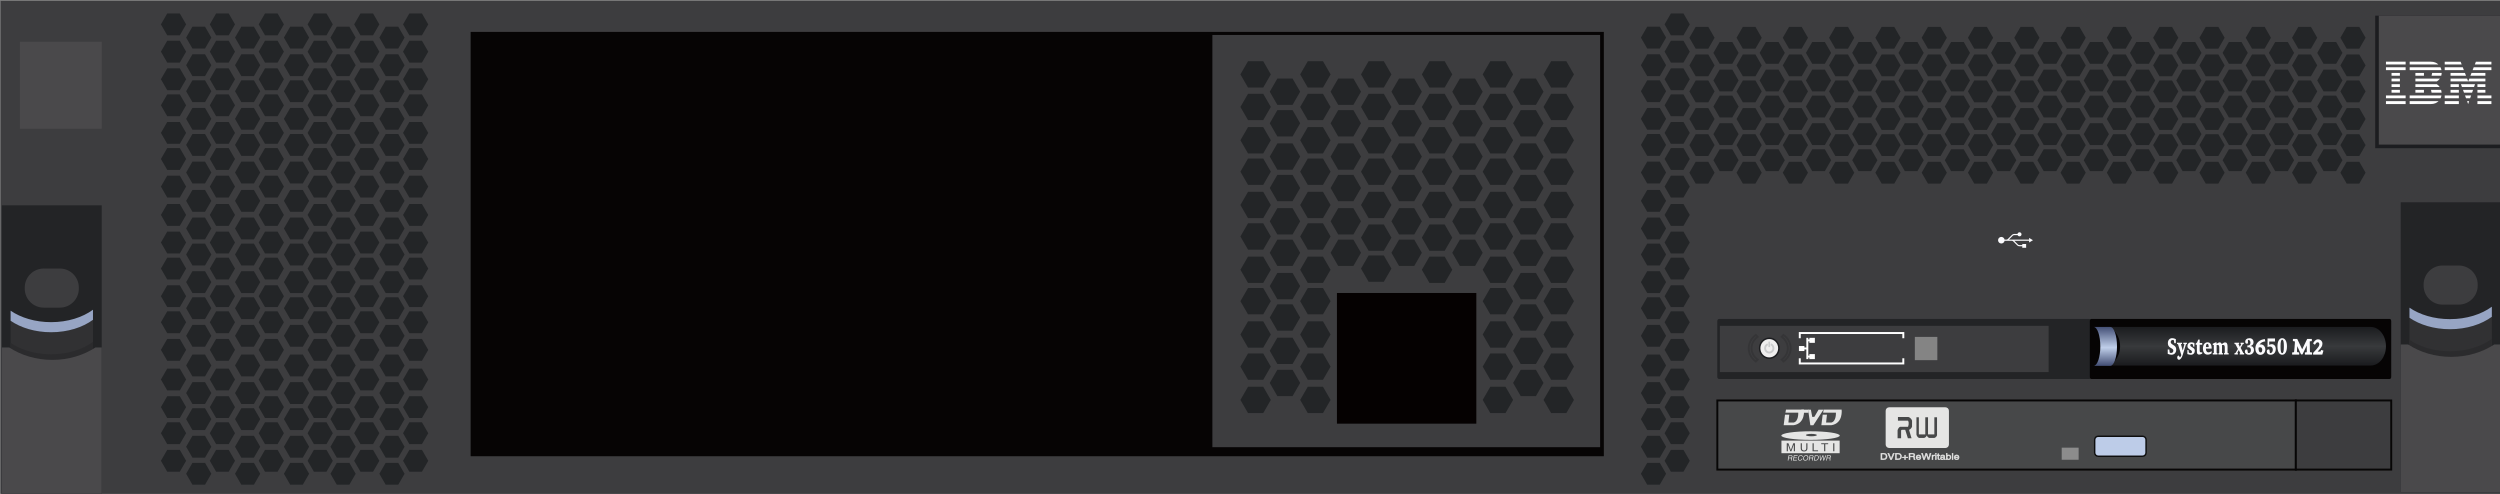 <?xml version="1.0" encoding="utf-8"?>
<!-- Generator: Adobe Illustrator 16.0.0, SVG Export Plug-In . SVG Version: 6.00 Build 0)  -->
<!DOCTYPE svg PUBLIC "-//W3C//DTD SVG 1.1//EN" "http://www.w3.org/Graphics/SVG/1.1/DTD/svg11.dtd">
<svg version="1.1" id="图层_1" xmlns="http://www.w3.org/2000/svg" xmlns:xlink="http://www.w3.org/1999/xlink" x="0px" y="0px"
	 width="1275.6px" height="252px" viewBox="0 0 1275.6 252" enable-background="new 0 0 1275.6 252" xml:space="preserve">
<rect x="0" y="0" width="1275.6" height="252" fill="#808080" stroke="none"/>
<rect x="0.318" y="0.452" fill="#3D3D3F" width="1275.59" height="252"/>
<path fill="#232426" d="M1224.938,251.086h50.971V103.211h-50.971V251.086z M1264.217,145.764c0,5.314-4.346,9.662-9.66,9.662
	h-8.268c-5.314,0-9.662-4.348-9.662-9.662v-0.623c0-5.313,4.348-9.66,9.662-9.66h8.268c5.314,0,9.66,4.348,9.66,9.66V145.764z"/>
<path fill="#313133" d="M1229.408,162.135v36.951h42.029v-37.443c-5.293,3.898-12.904,6.342-21.361,6.342
	C1241.979,167.984,1234.662,165.744,1229.408,162.135"/>
<path fill="#2B2B2D" d="M1229.408,173.373v36.951h42.029v-37.441c-5.293,3.896-12.904,6.34-21.361,6.34
	C1241.979,179.223,1234.662,176.982,1229.408,173.373"/>
<path fill="#97A5C4" d="M1229.408,156.986v5.148c5.254,3.607,12.57,5.85,20.668,5.85c8.457,0,16.068-2.445,21.361-6.34v-5.15
	c-5.293,3.896-12.904,6.342-21.361,6.342C1241.979,162.836,1234.662,160.596,1229.408,156.986"/>
<path fill="#4A494B" d="M1228.705,175.752h-3.768v75.334h50.971v-75.334h-3.217c-6.053,3.967-13.686,6.34-21.992,6.34
	C1242.391,182.092,1234.758,179.719,1228.705,175.752"/>
<g>
	<rect x="1211.922" y="8.001" fill-rule="evenodd" clip-rule="evenodd" fill="#1C1D20" width="64.607" height="67.614"/>
	<rect x="1213.758" y="8.001" fill-rule="evenodd" clip-rule="evenodd" fill="#4A494B" width="61.854" height="65.776"/>
	<path fill-rule="evenodd" clip-rule="evenodd" fill="#FFFFFF" d="M1236.793,48.71h4.186h4.744
		c-0.086,0.499-0.234,0.987-0.447,1.442h-15.77V48.71H1236.793z M1240.688,47.285l-0.293-1.443h5.133
		c0.146,0.467,0.238,0.953,0.27,1.443H1240.688z M1236.793,47.285h-4.363v-1.443h4.363V47.285z M1232.432,44.398v-1.443h10.922
		c0.605,0.379,1.1,0.875,1.482,1.443H1232.432z M1232.432,41.53v-1.442h4.361h3.602h4.539c-0.391,0.576-0.906,1.073-1.549,1.442
		H1232.432z M1232.432,37.2h4.363v1.443h-4.363V37.2z M1229.506,35.775v-1.443h15.729c0.23,0.457,0.396,0.943,0.498,1.443H1229.506z
		 M1245.848,37.2c-0.018,0.491-0.096,0.978-0.234,1.444h-4.928l0.293-1.444H1245.848z M1254.604,44.398h-4.238v-1.443h4.238V44.398z
		 M1250.365,41.53v-1.442h8.445l0.553,1.442H1250.365z M1250.365,38.645V37.2h7.338l0.553,1.444H1250.365z M1247.391,35.775v-1.443
		h9.213l0.553,1.443H1247.391z M1259.373,41.53l0.566-1.442h8.205v1.442H1259.373z M1260.504,38.645l0.563-1.444h7.078v1.444
		H1260.504z M1261.623,35.775l0.564-1.443h9.033v1.443H1261.623z M1268.145,44.398h-4.061v-1.443h4.061V44.398z M1262.852,42.955
		l-0.5,1.443h-6.164l-0.523-1.443H1262.852z M1254.604,47.285h-4.238v-1.443h4.238V47.285z M1268.145,47.285h-4.061v-1.443h4.061
		V47.285z M1261.854,45.842l-0.5,1.443h-4.117l-0.523-1.443H1261.854z M1254.604,50.152h-7.213V48.71h7.213V50.152z
		 M1271.221,50.152h-7.137V48.71h7.137V50.152z M1260.861,48.71l-0.5,1.442h-2.084l-0.523-1.442H1260.861z M1254.604,53.095h-7.213
		v-1.499h7.213V53.095z M1271.221,53.095h-7.137v-1.499h7.137V53.095z M1259.861,51.596l-0.52,1.499l-0.543-1.499H1259.861z
		 M1247.391,32.891v-1.408h8.119l0.539,1.408H1247.391z M1262.752,32.891l0.551-1.408h7.918v1.408H1262.752z M1229.506,31.482v1.408
		h14.652c-0.912-0.855-2.191-1.408-3.834-1.408H1229.506z M1229.506,51.596v1.499h10.818c1.729-0.007,3.039-0.597,3.943-1.499
		H1229.506z M1217.412,31.482h10.037v1.408h-10.037V31.482z M1227.449,35.775h-10.037v-1.442h10.037V35.775z M1224.523,38.645
		h-4.262v-1.443h4.262V38.645z M1224.523,41.53h-4.262v-1.442h4.262V41.53z M1224.523,44.398h-4.262v-1.443h4.262V44.398z
		 M1224.523,47.285h-4.262v-1.443h4.262V47.285z M1227.449,50.152h-10.037V48.71h10.037V50.152z M1227.449,53.095h-10.037v-1.499
		h10.037V53.095z"/>
</g>
<rect x="10.168" y="21.301" fill-rule="evenodd" clip-rule="evenodd" fill="#4A494B" width="41.743" height="44.392"/>
<path fill="#232426" d="M0.94,252.628h50.97V104.753H0.94V252.628z M40.221,147.306c0,5.314-4.347,9.662-9.661,9.662h-8.268
	c-5.314,0-9.662-4.348-9.662-9.662v-0.623c0-5.313,4.348-9.66,9.662-9.66h8.268c5.314,0,9.661,4.348,9.661,9.66V147.306z"/>
<path fill="#313133" d="M5.412,163.677v36.951h42.028v-37.443c-5.293,3.898-12.903,6.342-21.361,6.342
	C17.981,169.526,10.666,167.286,5.412,163.677"/>
<path fill="#2B2B2D" d="M5.412,174.915v36.951h42.028v-37.441c-5.293,3.896-12.903,6.34-21.361,6.34
	C17.981,180.765,10.666,178.524,5.412,174.915"/>
<path fill="#97A5C4" d="M5.412,158.528v5.148c5.254,3.607,12.57,5.85,20.667,5.85c8.458,0,16.068-2.445,21.361-6.34v-5.15
	c-5.293,3.896-12.903,6.342-21.361,6.342C17.981,164.378,10.666,162.138,5.412,158.528"/>
<path fill="#4A494B" d="M4.708,177.294H0.941v75.334h50.969v-75.334h-3.215c-6.052,3.967-13.688,6.34-21.994,6.34
	C18.395,183.634,10.76,181.261,4.708,177.294"/>
<path fill="#FBFBFD" d="M1037.303,122.562l-1.971-1.178v0.877h-8.813h-0.785h-0.707l2-2.002c0.182-0.182,0.432-0.285,0.688-0.285
	h1.768c0.16,0.365,0.525,0.621,0.951,0.621c0.572,0,1.037-0.463,1.037-1.039c0-0.572-0.465-1.037-1.037-1.037
	c-0.51,0-0.932,0.365-1.021,0.848h-1.697c-0.416,0-0.82,0.17-1.115,0.465l-2.15,2.15c-0.18,0.18-0.42,0.279-0.672,0.279h-0.264
	h-0.699c-0.143-0.783-0.828-1.377-1.65-1.377c-0.928,0-1.68,0.75-1.68,1.678c0,0.93,0.752,1.68,1.68,1.68
	c0.822,0,1.508-0.594,1.65-1.375h0.699h0.264h1.957h0.785c0.252,0,0.488,0.098,0.666,0.275l2.061,2.061
	c0.299,0.297,0.693,0.461,1.111,0.461h1.49v0.789h1.969v-1.971h-1.969v0.574h-1.49c-0.258,0-0.498-0.1-0.682-0.283l-1.908-1.906
	h7.564v0.875L1037.303,122.562z"/>
<polygon fill="#232527" points="889.266,24.838 886.051,19.268 889.266,13.697 895.697,13.697 898.912,19.268 895.697,24.838 "/>
<polygon fill="#232527" points="877.453,21.414 874.24,26.984 877.453,32.555 883.887,32.555 887.104,26.984 883.887,21.414 "/>
<polygon fill="#232527" points="912.855,24.838 909.639,19.268 912.855,13.697 919.287,13.697 922.504,19.268 919.287,24.838 "/>
<polygon fill="#232527" points="936.479,24.838 933.262,19.268 936.479,13.697 942.91,13.697 946.127,19.268 942.91,24.838 "/>
<polygon fill="#232527" points="960.102,24.838 956.885,19.268 960.102,13.697 966.533,13.697 969.748,19.268 966.533,24.838 "/>
<polygon fill="#232527" points="983.723,24.838 980.508,19.268 983.723,13.697 990.154,13.697 993.369,19.268 990.154,24.838 "/>
<polygon fill="#232527" points="1007.346,24.838 1004.129,19.268 1007.346,13.697 1013.777,13.697 1016.992,19.268 1013.777,24.838 
	"/>
<polygon fill="#232527" points="1030.967,24.838 1027.752,19.268 1030.967,13.697 1037.398,13.697 1040.615,19.268 1037.398,24.838 
	"/>
<polygon fill="#232527" points="1054.59,24.838 1051.373,19.268 1054.59,13.697 1061.021,13.697 1064.238,19.268 1061.021,24.838 
	"/>
<polygon fill="#232527" points="1078.211,24.838 1074.994,19.268 1078.211,13.697 1084.643,13.697 1087.859,19.268 1084.643,24.838 
	"/>
<polygon fill="#232527" points="1101.834,24.838 1098.617,19.268 1101.834,13.697 1108.266,13.697 1111.48,19.268 1108.266,24.838 
	"/>
<polygon fill="#232527" points="1125.455,24.838 1122.24,19.268 1125.455,13.697 1131.889,13.697 1135.104,19.268 1131.889,24.838 
	"/>
<polygon fill="#232527" points="1149.078,24.838 1145.861,19.268 1149.078,13.697 1155.51,13.697 1158.727,19.268 1155.51,24.838 
	"/>
<polygon fill="#232527" points="1172.699,24.838 1169.482,19.268 1172.699,13.697 1179.133,13.697 1182.348,19.268 1179.133,24.838 
	"/>
<polygon fill="#232527" points="901.045,21.414 897.828,26.984 901.045,32.555 907.477,32.555 910.693,26.984 907.477,21.414 "/>
<polygon fill="#232527" points="924.668,21.414 921.451,26.984 924.668,32.555 931.1,32.555 934.316,26.984 931.1,21.414 "/>
<polygon fill="#232527" points="948.289,21.414 945.074,26.984 948.289,32.555 954.723,32.555 957.938,26.984 954.723,21.414 "/>
<polygon fill="#232527" points="971.912,21.414 968.695,26.984 971.912,32.555 978.344,32.555 981.559,26.984 978.344,21.414 "/>
<polygon fill="#232527" points="995.533,21.414 992.316,26.984 995.533,32.555 1001.967,32.555 1005.182,26.984 1001.967,21.414 "/>
<polygon fill="#232527" points="1019.156,21.414 1015.939,26.984 1019.156,32.555 1025.588,32.555 1028.805,26.984 1025.588,21.414 
	"/>
<polygon fill="#232527" points="1042.779,21.414 1039.561,26.984 1042.779,32.555 1049.211,32.555 1052.426,26.984 1049.211,21.414 
	"/>
<polygon fill="#232527" points="1066.4,21.414 1063.184,26.984 1066.4,32.555 1072.832,32.555 1076.049,26.984 1072.832,21.414 "/>
<polygon fill="#232527" points="1090.023,21.414 1086.807,26.984 1090.023,32.555 1096.453,32.555 1099.67,26.984 1096.453,21.414 
	"/>
<polygon fill="#232527" points="1113.645,21.414 1110.43,26.984 1113.645,32.555 1120.076,32.555 1123.293,26.984 1120.076,21.414 
	"/>
<polygon fill="#232527" points="1137.268,21.414 1134.051,26.984 1137.268,32.555 1143.699,32.555 1146.914,26.984 1143.699,21.414 
	"/>
<polygon fill="#232527" points="1160.889,21.414 1157.674,26.984 1160.889,32.555 1167.32,32.555 1170.537,26.984 1167.32,21.414 
	"/>
<polygon fill="#232527" points="889.266,38.922 886.051,33.352 889.266,27.781 895.697,27.781 898.912,33.352 895.697,38.922 "/>
<polygon fill="#232527" points="877.453,35.498 874.24,41.068 877.453,46.639 883.887,46.639 887.104,41.068 883.887,35.498 "/>
<polygon fill="#232527" points="912.855,38.922 909.639,33.352 912.855,27.781 919.287,27.781 922.504,33.352 919.287,38.922 "/>
<polygon fill="#232527" points="936.479,38.922 933.262,33.352 936.479,27.781 942.91,27.781 946.127,33.352 942.91,38.922 "/>
<polygon fill="#232527" points="960.102,38.922 956.885,33.352 960.102,27.781 966.533,27.781 969.748,33.352 966.533,38.922 "/>
<polygon fill="#232527" points="983.723,38.922 980.508,33.352 983.723,27.781 990.154,27.781 993.369,33.352 990.154,38.922 "/>
<polygon fill="#232527" points="1007.346,38.922 1004.129,33.352 1007.346,27.781 1013.777,27.781 1016.992,33.352 1013.777,38.922 
	"/>
<polygon fill="#232527" points="1030.967,38.922 1027.752,33.352 1030.967,27.781 1037.398,27.781 1040.615,33.352 1037.398,38.922 
	"/>
<polygon fill="#232527" points="1054.59,38.922 1051.373,33.352 1054.59,27.781 1061.021,27.781 1064.238,33.352 1061.021,38.922 
	"/>
<polygon fill="#232527" points="1078.211,38.922 1074.994,33.352 1078.211,27.781 1084.643,27.781 1087.859,33.352 1084.643,38.922 
	"/>
<polygon fill="#232527" points="1101.834,38.922 1098.617,33.352 1101.834,27.781 1108.266,27.781 1111.48,33.352 1108.266,38.922 
	"/>
<polygon fill="#232527" points="1125.455,38.922 1122.24,33.352 1125.455,27.781 1131.889,27.781 1135.104,33.352 1131.889,38.922 
	"/>
<polygon fill="#232527" points="1149.078,38.922 1145.861,33.352 1149.078,27.781 1155.51,27.781 1158.727,33.352 1155.51,38.922 
	"/>
<polygon fill="#232527" points="1172.699,38.922 1169.482,33.352 1172.699,27.781 1179.133,27.781 1182.348,33.352 1179.133,38.922 
	"/>
<polygon fill="#232527" points="901.045,35.498 897.828,41.068 901.045,46.639 907.477,46.639 910.693,41.068 907.477,35.498 "/>
<polygon fill="#232527" points="924.668,35.498 921.451,41.068 924.668,46.639 931.1,46.639 934.316,41.068 931.1,35.498 "/>
<polygon fill="#232527" points="948.289,35.498 945.074,41.068 948.289,46.639 954.723,46.639 957.938,41.068 954.723,35.498 "/>
<polygon fill="#232527" points="971.912,35.498 968.695,41.068 971.912,46.639 978.344,46.639 981.559,41.068 978.344,35.498 "/>
<polygon fill="#232527" points="995.533,35.498 992.316,41.068 995.533,46.639 1001.967,46.639 1005.182,41.068 1001.967,35.498 "/>
<polygon fill="#232527" points="1019.156,35.498 1015.939,41.068 1019.156,46.639 1025.588,46.639 1028.805,41.068 1025.588,35.498 
	"/>
<polygon fill="#232527" points="1042.779,35.498 1039.561,41.068 1042.779,46.639 1049.211,46.639 1052.426,41.068 1049.211,35.498 
	"/>
<polygon fill="#232527" points="1066.4,35.498 1063.184,41.068 1066.4,46.639 1072.832,46.639 1076.049,41.068 1072.832,35.498 "/>
<polygon fill="#232527" points="1090.023,35.498 1086.807,41.068 1090.023,46.639 1096.453,46.639 1099.67,41.068 1096.453,35.498 
	"/>
<polygon fill="#232527" points="1113.645,35.498 1110.43,41.068 1113.645,46.639 1120.076,46.639 1123.293,41.068 1120.076,35.498 
	"/>
<polygon fill="#232527" points="1137.268,35.498 1134.051,41.068 1137.268,46.639 1143.699,46.639 1146.914,41.068 1143.699,35.498 
	"/>
<polygon fill="#232527" points="1160.889,35.498 1157.674,41.068 1160.889,46.639 1167.32,46.639 1170.537,41.068 1167.32,35.498 
	"/>
<polygon fill="#232527" points="889.266,52.209 886.051,46.639 889.266,41.068 895.697,41.068 898.912,46.639 895.697,52.209 "/>
<polygon fill="#232527" points="877.453,48.785 874.24,54.355 877.453,59.926 883.887,59.926 887.104,54.355 883.887,48.785 "/>
<polygon fill="#232527" points="912.855,52.209 909.639,46.639 912.855,41.068 919.287,41.068 922.504,46.639 919.287,52.209 "/>
<polygon fill="#232527" points="936.479,52.209 933.262,46.639 936.479,41.068 942.91,41.068 946.127,46.639 942.91,52.209 "/>
<polygon fill="#232527" points="960.102,52.209 956.885,46.639 960.102,41.068 966.533,41.068 969.748,46.639 966.533,52.209 "/>
<polygon fill="#232527" points="983.723,52.209 980.508,46.639 983.723,41.068 990.154,41.068 993.369,46.639 990.154,52.209 "/>
<polygon fill="#232527" points="1007.346,52.209 1004.129,46.639 1007.346,41.068 1013.777,41.068 1016.992,46.639 1013.777,52.209 
	"/>
<polygon fill="#232527" points="1030.967,52.209 1027.752,46.639 1030.967,41.068 1037.398,41.068 1040.615,46.639 1037.398,52.209 
	"/>
<polygon fill="#232527" points="1054.59,52.209 1051.373,46.639 1054.59,41.068 1061.021,41.068 1064.238,46.639 1061.021,52.209 
	"/>
<polygon fill="#232527" points="1078.211,52.209 1074.994,46.639 1078.211,41.068 1084.643,41.068 1087.859,46.639 1084.643,52.209 
	"/>
<polygon fill="#232527" points="1101.834,52.209 1098.617,46.639 1101.834,41.068 1108.266,41.068 1111.48,46.639 1108.266,52.209 
	"/>
<polygon fill="#232527" points="1125.455,52.209 1122.24,46.639 1125.455,41.068 1131.889,41.068 1135.104,46.639 1131.889,52.209 
	"/>
<polygon fill="#232527" points="1149.078,52.209 1145.861,46.639 1149.078,41.068 1155.51,41.068 1158.727,46.639 1155.51,52.209 
	"/>
<polygon fill="#232527" points="1172.699,52.209 1169.482,46.639 1172.699,41.068 1179.133,41.068 1182.348,46.639 1179.133,52.209 
	"/>
<polygon fill="#232527" points="901.045,48.785 897.828,54.355 901.045,59.926 907.477,59.926 910.693,54.355 907.477,48.785 "/>
<polygon fill="#232527" points="924.668,48.785 921.451,54.355 924.668,59.926 931.1,59.926 934.316,54.355 931.1,48.785 "/>
<polygon fill="#232527" points="948.289,48.785 945.074,54.355 948.289,59.926 954.723,59.926 957.938,54.355 954.723,48.785 "/>
<polygon fill="#232527" points="971.912,48.785 968.695,54.355 971.912,59.926 978.344,59.926 981.559,54.355 978.344,48.785 "/>
<polygon fill="#232527" points="995.533,48.785 992.316,54.355 995.533,59.926 1001.967,59.926 1005.182,54.355 1001.967,48.785 "/>
<polygon fill="#232527" points="1019.156,48.785 1015.939,54.355 1019.156,59.926 1025.588,59.926 1028.805,54.355 1025.588,48.785 
	"/>
<polygon fill="#232527" points="1042.779,48.785 1039.561,54.355 1042.779,59.926 1049.211,59.926 1052.426,54.355 1049.211,48.785 
	"/>
<polygon fill="#232527" points="1066.4,48.785 1063.184,54.355 1066.4,59.926 1072.832,59.926 1076.049,54.355 1072.832,48.785 "/>
<polygon fill="#232527" points="1090.023,48.785 1086.807,54.355 1090.023,59.926 1096.453,59.926 1099.67,54.355 1096.453,48.785 
	"/>
<polygon fill="#232527" points="1113.645,48.785 1110.43,54.355 1113.645,59.926 1120.076,59.926 1123.293,54.355 1120.076,48.785 
	"/>
<polygon fill="#232527" points="1137.268,48.785 1134.051,54.355 1137.268,59.926 1143.699,59.926 1146.914,54.355 1143.699,48.785 
	"/>
<polygon fill="#232527" points="1160.889,48.785 1157.674,54.355 1160.889,59.926 1167.32,59.926 1170.537,54.355 1167.32,48.785 
	"/>
<polygon fill="#232527" points="889.266,66.293 886.051,60.723 889.266,55.152 895.697,55.152 898.912,60.723 895.697,66.293 "/>
<polygon fill="#232527" points="877.453,62.869 874.24,68.439 877.453,74.01 883.887,74.01 887.104,68.439 883.887,62.869 "/>
<polygon fill="#232527" points="912.855,66.293 909.639,60.723 912.855,55.152 919.287,55.152 922.504,60.723 919.287,66.293 "/>
<polygon fill="#232527" points="936.479,66.293 933.262,60.723 936.479,55.152 942.91,55.152 946.127,60.723 942.91,66.293 "/>
<polygon fill="#232527" points="960.102,66.293 956.885,60.723 960.102,55.152 966.533,55.152 969.748,60.723 966.533,66.293 "/>
<polygon fill="#232527" points="983.723,66.293 980.508,60.723 983.723,55.152 990.154,55.152 993.369,60.723 990.154,66.293 "/>
<polygon fill="#232527" points="1007.346,66.293 1004.129,60.723 1007.346,55.152 1013.777,55.152 1016.992,60.723 1013.777,66.293 
	"/>
<polygon fill="#232527" points="1030.967,66.293 1027.752,60.723 1030.967,55.152 1037.398,55.152 1040.615,60.723 1037.398,66.293 
	"/>
<polygon fill="#232527" points="1054.59,66.293 1051.373,60.723 1054.59,55.152 1061.021,55.152 1064.238,60.723 1061.021,66.293 
	"/>
<polygon fill="#232527" points="1078.211,66.293 1074.994,60.723 1078.211,55.152 1084.643,55.152 1087.859,60.723 1084.643,66.293 
	"/>
<polygon fill="#232527" points="1101.834,66.293 1098.617,60.723 1101.834,55.152 1108.266,55.152 1111.48,60.723 1108.266,66.293 
	"/>
<polygon fill="#232527" points="1125.455,66.293 1122.24,60.723 1125.455,55.152 1131.889,55.152 1135.104,60.723 1131.889,66.293 
	"/>
<polygon fill="#232527" points="1149.078,66.293 1145.861,60.723 1149.078,55.152 1155.51,55.152 1158.727,60.723 1155.51,66.293 
	"/>
<polygon fill="#232527" points="1172.699,66.293 1169.482,60.723 1172.699,55.152 1179.133,55.152 1182.348,60.723 1179.133,66.293 
	"/>
<polygon fill="#232527" points="901.045,62.869 897.828,68.439 901.045,74.01 907.477,74.01 910.693,68.439 907.477,62.869 "/>
<polygon fill="#232527" points="924.668,62.869 921.451,68.439 924.668,74.01 931.1,74.01 934.316,68.439 931.1,62.869 "/>
<polygon fill="#232527" points="948.289,62.869 945.074,68.439 948.289,74.01 954.723,74.01 957.938,68.439 954.723,62.869 "/>
<polygon fill="#232527" points="971.912,62.869 968.695,68.439 971.912,74.01 978.344,74.01 981.559,68.439 978.344,62.869 "/>
<polygon fill="#232527" points="995.533,62.869 992.316,68.439 995.533,74.01 1001.967,74.01 1005.182,68.439 1001.967,62.869 "/>
<polygon fill="#232527" points="1019.156,62.869 1015.939,68.439 1019.156,74.01 1025.588,74.01 1028.805,68.439 1025.588,62.869 
	"/>
<polygon fill="#232527" points="1042.779,62.869 1039.561,68.439 1042.779,74.01 1049.211,74.01 1052.426,68.439 1049.211,62.869 
	"/>
<polygon fill="#232527" points="1066.4,62.869 1063.184,68.439 1066.4,74.01 1072.832,74.01 1076.049,68.439 1072.832,62.869 "/>
<polygon fill="#232527" points="1090.023,62.869 1086.807,68.439 1090.023,74.01 1096.453,74.01 1099.67,68.439 1096.453,62.869 "/>
<polygon fill="#232527" points="1113.645,62.869 1110.43,68.439 1113.645,74.01 1120.076,74.01 1123.293,68.439 1120.076,62.869 "/>
<polygon fill="#232527" points="1137.268,62.869 1134.051,68.439 1137.268,74.01 1143.699,74.01 1146.914,68.439 1143.699,62.869 
	"/>
<polygon fill="#232527" points="1160.889,62.869 1157.674,68.439 1160.889,74.01 1167.32,74.01 1170.537,68.439 1167.32,62.869 "/>
<polygon fill="#232527" points="889.266,79.601 886.051,74.03 889.266,68.46 895.697,68.46 898.912,74.03 895.697,79.601 "/>
<polygon fill="#232527" points="877.453,76.177 874.24,81.747 877.453,87.317 883.887,87.317 887.104,81.747 883.887,76.177 "/>
<polygon fill="#232527" points="912.855,79.601 909.639,74.03 912.855,68.46 919.287,68.46 922.504,74.03 919.287,79.601 "/>
<polygon fill="#232527" points="936.479,79.601 933.262,74.03 936.479,68.46 942.91,68.46 946.127,74.03 942.91,79.601 "/>
<polygon fill="#232527" points="960.102,79.601 956.885,74.03 960.102,68.46 966.533,68.46 969.748,74.03 966.533,79.601 "/>
<polygon fill="#232527" points="983.723,79.601 980.508,74.03 983.723,68.46 990.154,68.46 993.369,74.03 990.154,79.601 "/>
<polygon fill="#232527" points="1007.346,79.601 1004.129,74.03 1007.346,68.46 1013.777,68.46 1016.992,74.03 1013.777,79.601 "/>
<polygon fill="#232527" points="1030.967,79.601 1027.752,74.03 1030.967,68.46 1037.398,68.46 1040.615,74.03 1037.398,79.601 "/>
<polygon fill="#232527" points="1054.59,79.601 1051.373,74.03 1054.59,68.46 1061.021,68.46 1064.238,74.03 1061.021,79.601 "/>
<polygon fill="#232527" points="1078.211,79.601 1074.994,74.03 1078.211,68.46 1084.643,68.46 1087.859,74.03 1084.643,79.601 "/>
<polygon fill="#232527" points="1101.834,79.601 1098.617,74.03 1101.834,68.46 1108.266,68.46 1111.48,74.03 1108.266,79.601 "/>
<polygon fill="#232527" points="1125.455,79.601 1122.24,74.03 1125.455,68.46 1131.889,68.46 1135.104,74.03 1131.889,79.601 "/>
<polygon fill="#232527" points="1149.078,79.601 1145.861,74.03 1149.078,68.46 1155.51,68.46 1158.727,74.03 1155.51,79.601 "/>
<polygon fill="#232527" points="1172.699,79.601 1169.482,74.03 1172.699,68.46 1179.133,68.46 1182.348,74.03 1179.133,79.601 "/>
<polygon fill="#232527" points="901.045,76.177 897.828,81.747 901.045,87.317 907.477,87.317 910.693,81.747 907.477,76.177 "/>
<polygon fill="#232527" points="924.668,76.177 921.451,81.747 924.668,87.317 931.1,87.317 934.316,81.747 931.1,76.177 "/>
<polygon fill="#232527" points="948.289,76.177 945.074,81.747 948.289,87.317 954.723,87.317 957.938,81.747 954.723,76.177 "/>
<polygon fill="#232527" points="971.912,76.177 968.695,81.747 971.912,87.317 978.344,87.317 981.559,81.747 978.344,76.177 "/>
<polygon fill="#232527" points="995.533,76.177 992.316,81.747 995.533,87.317 1001.967,87.317 1005.182,81.747 1001.967,76.177 "/>
<polygon fill="#232527" points="1019.156,76.177 1015.939,81.747 1019.156,87.317 1025.588,87.317 1028.805,81.747 1025.588,76.177 
	"/>
<polygon fill="#232527" points="1042.779,76.177 1039.561,81.747 1042.779,87.317 1049.211,87.317 1052.426,81.747 1049.211,76.177 
	"/>
<polygon fill="#232527" points="1066.4,76.177 1063.184,81.747 1066.4,87.317 1072.832,87.317 1076.049,81.747 1072.832,76.177 "/>
<polygon fill="#232527" points="1090.023,76.177 1086.807,81.747 1090.023,87.317 1096.453,87.317 1099.67,81.747 1096.453,76.177 
	"/>
<polygon fill="#232527" points="1113.645,76.177 1110.43,81.747 1113.645,87.317 1120.076,87.317 1123.293,81.747 1120.076,76.177 
	"/>
<polygon fill="#232527" points="1137.268,76.177 1134.051,81.747 1137.268,87.317 1143.699,87.317 1146.914,81.747 1143.699,76.177 
	"/>
<polygon fill="#232527" points="1160.889,76.177 1157.674,81.747 1160.889,87.317 1167.32,87.317 1170.537,81.747 1167.32,76.177 
	"/>
<polygon fill="#232527" points="889.266,93.685 886.051,88.114 889.266,82.544 895.697,82.544 898.912,88.114 895.697,93.685 "/>
<polygon fill="#232527" points="865.203,24.838 861.988,19.268 865.203,13.697 871.637,13.697 874.852,19.268 871.637,24.838 "/>
<polygon fill="#232527" points="865.203,38.922 861.988,33.352 865.203,27.781 871.637,27.781 874.852,33.352 871.637,38.922 "/>
<polygon fill="#232527" points="865.203,52.209 861.988,46.639 865.203,41.068 871.637,41.068 874.852,46.639 871.637,52.209 "/>
<polygon fill="#232527" points="865.203,66.293 861.988,60.723 865.203,55.152 871.637,55.152 874.852,60.723 871.637,66.293 "/>
<polygon fill="#232527" points="865.203,79.601 861.988,74.03 865.203,68.46 871.637,68.46 874.852,74.03 871.637,79.601 "/>
<polygon fill="#232527" points="865.203,93.685 861.988,88.114 865.203,82.544 871.637,82.544 874.852,88.114 871.637,93.685 "/>
<polygon fill="#232527" points="852.549,31.928 849.332,26.357 852.549,20.787 858.98,20.787 862.195,26.357 858.98,31.928 "/>
<polygon fill="#232527" points="852.549,46.012 849.332,40.441 852.549,34.871 858.98,34.871 862.195,40.441 858.98,46.012 "/>
<polygon fill="#232527" points="852.549,18.012 849.332,12.441 852.549,6.871 858.98,6.871 862.195,12.441 858.98,18.012 "/>
<polygon fill="#232527" points="852.549,59.299 849.332,53.729 852.549,48.158 858.98,48.158 862.195,53.729 858.98,59.299 "/>
<polygon fill="#232527" points="852.549,73.383 849.332,67.813 852.549,62.242 858.98,62.242 862.195,67.813 858.98,73.383 "/>
<polygon fill="#232527" points="852.549,86.69 849.332,81.12 852.549,75.55 858.98,75.55 862.195,81.12 858.98,86.69 "/>
<polygon fill="#232527" points="852.549,100.774 849.332,95.204 852.549,89.634 858.98,89.634 862.195,95.204 858.98,100.774 "/>
<polygon fill="#232527" points="852.549,115.237 849.332,109.667 852.549,104.097 858.98,104.097 862.195,109.667 858.98,115.237 
	"/>
<polygon fill="#232527" points="852.549,129.321 849.332,123.751 852.549,118.181 858.98,118.181 862.195,123.751 858.98,129.321 
	"/>
<polygon fill="#232527" points="852.549,142.608 849.332,137.038 852.549,131.468 858.98,131.468 862.195,137.038 858.98,142.608 
	"/>
<polygon fill="#232527" points="852.549,156.692 849.332,151.122 852.549,145.552 858.98,145.552 862.195,151.122 858.98,156.692 
	"/>
<polygon fill="#232527" points="852.549,170 849.332,164.43 852.549,158.859 858.98,158.859 862.195,164.43 858.98,170 "/>
<polygon fill="#232527" points="852.549,184.084 849.332,178.514 852.549,172.943 858.98,172.943 862.195,178.514 858.98,184.084 
	"/>
<polygon fill="#232527" points="852.549,199.21 849.332,193.64 852.549,188.069 858.98,188.069 862.195,193.64 858.98,199.21 "/>
<polygon fill="#232527" points="852.549,213.294 849.332,207.724 852.549,202.153 858.98,202.153 862.195,207.724 858.98,213.294 
	"/>
<polygon fill="#232527" points="852.549,226.602 849.332,221.031 852.549,215.461 858.98,215.461 862.195,221.031 858.98,226.602 
	"/>
<polygon fill="#232527" points="852.549,240.686 849.332,235.115 852.549,229.545 858.98,229.545 862.195,235.115 858.98,240.686 
	"/>
<polygon fill="#232527" points="840.465,24.755 837.248,19.185 840.465,13.614 846.896,13.614 850.113,19.185 846.896,24.755 "/>
<polygon fill="#232527" points="840.465,38.839 837.248,33.269 840.465,27.698 846.896,27.698 850.113,33.269 846.896,38.839 "/>
<polygon fill="#232527" points="840.465,52.126 837.248,46.556 840.465,40.985 846.896,40.985 850.113,46.556 846.896,52.126 "/>
<polygon fill="#232527" points="840.465,66.21 837.248,60.64 840.465,55.069 846.896,55.069 850.113,60.64 846.896,66.21 "/>
<polygon fill="#232527" points="840.465,79.518 837.248,73.947 840.465,68.377 846.896,68.377 850.113,73.947 846.896,79.518 "/>
<polygon fill="#232527" points="840.465,93.602 837.248,88.031 840.465,82.461 846.896,82.461 850.113,88.031 846.896,93.602 "/>
<polygon fill="#232527" points="840.465,108.064 837.248,102.494 840.465,96.924 846.896,96.924 850.113,102.494 846.896,108.064 
	"/>
<polygon fill="#232527" points="840.465,122.148 837.248,116.578 840.465,111.008 846.896,111.008 850.113,116.578 846.896,122.148 
	"/>
<polygon fill="#232527" points="840.465,135.436 837.248,129.865 840.465,124.295 846.896,124.295 850.113,129.865 846.896,135.436 
	"/>
<polygon fill="#232527" points="840.465,149.52 837.248,143.949 840.465,138.379 846.896,138.379 850.113,143.949 846.896,149.52 
	"/>
<polygon fill="#232527" points="840.465,162.827 837.248,157.257 840.465,151.687 846.896,151.687 850.113,157.257 846.896,162.827 
	"/>
<polygon fill="#232527" points="840.465,176.911 837.248,171.341 840.465,165.771 846.896,165.771 850.113,171.341 846.896,176.911 
	"/>
<polygon fill="#232527" points="840.465,192.037 837.248,186.467 840.465,180.896 846.896,180.896 850.113,186.467 846.896,192.037 
	"/>
<polygon fill="#232527" points="840.465,206.121 837.248,200.551 840.465,194.98 846.896,194.98 850.113,200.551 846.896,206.121 
	"/>
<polygon fill="#232527" points="840.465,219.429 837.248,213.858 840.465,208.288 846.896,208.288 850.113,213.858 846.896,219.429 
	"/>
<polygon fill="#232527" points="840.465,233.513 837.248,227.942 840.465,222.372 846.896,222.372 850.113,227.942 846.896,233.513 
	"/>
<polygon fill="#232527" points="840.465,247.305 837.248,241.734 840.465,236.164 846.896,236.164 850.113,241.734 846.896,247.305 
	"/>
<polygon fill="#232527" points="208.865,31.928 205.648,26.357 208.865,20.787 215.297,20.787 218.512,26.357 215.297,31.928 "/>
<polygon fill="#232527" points="208.865,46.012 205.648,40.441 208.865,34.871 215.297,34.871 218.512,40.441 215.297,46.012 "/>
<polygon fill="#232527" points="208.865,18.012 205.648,12.441 208.865,6.871 215.297,6.871 218.512,12.441 215.297,18.012 "/>
<polygon fill="#232527" points="208.865,59.299 205.648,53.729 208.865,48.158 215.297,48.158 218.512,53.729 215.297,59.299 "/>
<polygon fill="#232527" points="208.865,73.383 205.648,67.813 208.865,62.242 215.297,62.242 218.512,67.813 215.297,73.383 "/>
<polygon fill="#232527" points="208.865,86.69 205.648,81.12 208.865,75.55 215.297,75.55 218.512,81.12 215.297,86.69 "/>
<polygon fill="#232527" points="208.865,100.774 205.648,95.204 208.865,89.634 215.297,89.634 218.512,95.204 215.297,100.774 "/>
<polygon fill="#232527" points="208.865,115.237 205.648,109.667 208.865,104.097 215.297,104.097 218.512,109.667 215.297,115.237 
	"/>
<polygon fill="#232527" points="208.865,129.321 205.648,123.751 208.865,118.181 215.297,118.181 218.512,123.751 215.297,129.321 
	"/>
<polygon fill="#232527" points="208.865,142.608 205.648,137.038 208.865,131.468 215.297,131.468 218.512,137.038 215.297,142.608 
	"/>
<polygon fill="#232527" points="208.865,156.692 205.648,151.122 208.865,145.552 215.297,145.552 218.512,151.122 215.297,156.692 
	"/>
<polygon fill="#232527" points="208.865,170 205.648,164.43 208.865,158.859 215.297,158.859 218.512,164.43 215.297,170 "/>
<polygon fill="#232527" points="208.865,184.084 205.648,178.514 208.865,172.943 215.297,172.943 218.512,178.514 215.297,184.084 
	"/>
<polygon fill="#232527" points="208.865,199.21 205.648,193.64 208.865,188.069 215.297,188.069 218.512,193.64 215.297,199.21 "/>
<polygon fill="#232527" points="208.865,213.294 205.648,207.724 208.865,202.153 215.297,202.153 218.512,207.724 215.297,213.294 
	"/>
<polygon fill="#232527" points="208.865,226.602 205.648,221.031 208.865,215.461 215.297,215.461 218.512,221.031 215.297,226.602 
	"/>
<polygon fill="#232527" points="208.865,240.686 205.648,235.115 208.865,229.545 215.297,229.545 218.512,235.115 215.297,240.686 
	"/>
<polygon fill="#232527" points="196.782,24.755 193.565,19.185 196.782,13.614 203.214,13.614 206.429,19.185 203.214,24.755 "/>
<polygon fill="#232527" points="196.782,38.839 193.565,33.269 196.782,27.698 203.214,27.698 206.429,33.269 203.214,38.839 "/>
<polygon fill="#232527" points="196.782,52.126 193.565,46.556 196.782,40.985 203.214,40.985 206.429,46.556 203.214,52.126 "/>
<polygon fill="#232527" points="196.782,66.21 193.565,60.64 196.782,55.069 203.214,55.069 206.429,60.64 203.214,66.21 "/>
<polygon fill="#232527" points="196.782,79.518 193.565,73.947 196.782,68.377 203.214,68.377 206.429,73.947 203.214,79.518 "/>
<polygon fill="#232527" points="196.782,93.602 193.565,88.031 196.782,82.461 203.214,82.461 206.429,88.031 203.214,93.602 "/>
<polygon fill="#232527" points="196.782,108.064 193.565,102.494 196.782,96.924 203.214,96.924 206.429,102.494 203.214,108.064 
	"/>
<polygon fill="#232527" points="196.782,122.148 193.565,116.578 196.782,111.008 203.214,111.008 206.429,116.578 203.214,122.148 
	"/>
<polygon fill="#232527" points="196.782,135.436 193.565,129.865 196.782,124.295 203.214,124.295 206.429,129.865 203.214,135.436 
	"/>
<polygon fill="#232527" points="196.782,149.52 193.565,143.949 196.782,138.379 203.214,138.379 206.429,143.949 203.214,149.52 
	"/>
<polygon fill="#232527" points="196.782,162.827 193.565,157.257 196.782,151.687 203.214,151.687 206.429,157.257 203.214,162.827 
	"/>
<polygon fill="#232527" points="196.782,176.911 193.565,171.341 196.782,165.771 203.214,165.771 206.429,171.341 203.214,176.911 
	"/>
<polygon fill="#232527" points="196.782,192.037 193.565,186.467 196.782,180.896 203.214,180.896 206.429,186.467 203.214,192.037 
	"/>
<polygon fill="#232527" points="196.782,206.121 193.565,200.551 196.782,194.98 203.214,194.98 206.429,200.551 203.214,206.121 
	"/>
<polygon fill="#232527" points="196.782,219.429 193.565,213.858 196.782,208.288 203.214,208.288 206.429,213.858 203.214,219.429 
	"/>
<polygon fill="#232527" points="196.782,233.513 193.565,227.942 196.782,222.372 203.214,222.372 206.429,227.942 203.214,233.513 
	"/>
<polygon fill="#232527" points="196.782,247.305 193.565,241.734 196.782,236.164 203.214,236.164 206.429,241.734 203.214,247.305 
	"/>
<polygon fill="#232527" points="183.918,31.928 180.702,26.357 183.918,20.787 190.35,20.787 193.565,26.357 190.35,31.928 "/>
<polygon fill="#232527" points="183.918,46.012 180.702,40.441 183.918,34.871 190.35,34.871 193.565,40.441 190.35,46.012 "/>
<polygon fill="#232527" points="183.918,18.012 180.702,12.441 183.918,6.871 190.35,6.871 193.565,12.441 190.35,18.012 "/>
<polygon fill="#232527" points="183.918,59.299 180.702,53.729 183.918,48.158 190.35,48.158 193.565,53.729 190.35,59.299 "/>
<polygon fill="#232527" points="183.918,73.383 180.702,67.813 183.918,62.242 190.35,62.242 193.565,67.813 190.35,73.383 "/>
<polygon fill="#232527" points="183.918,86.69 180.702,81.12 183.918,75.55 190.35,75.55 193.565,81.12 190.35,86.69 "/>
<polygon fill="#232527" points="183.918,100.774 180.702,95.204 183.918,89.634 190.35,89.634 193.565,95.204 190.35,100.774 "/>
<polygon fill="#232527" points="183.918,115.237 180.702,109.667 183.918,104.097 190.35,104.097 193.565,109.667 190.35,115.237 
	"/>
<polygon fill="#232527" points="183.918,129.321 180.702,123.751 183.918,118.181 190.35,118.181 193.565,123.751 190.35,129.321 
	"/>
<polygon fill="#232527" points="183.918,142.608 180.702,137.038 183.918,131.468 190.35,131.468 193.565,137.038 190.35,142.608 
	"/>
<polygon fill="#232527" points="183.918,156.692 180.702,151.122 183.918,145.552 190.35,145.552 193.565,151.122 190.35,156.692 
	"/>
<polygon fill="#232527" points="183.918,170 180.702,164.43 183.918,158.859 190.35,158.859 193.565,164.43 190.35,170 "/>
<polygon fill="#232527" points="183.918,184.084 180.702,178.514 183.918,172.943 190.35,172.943 193.565,178.514 190.35,184.084 
	"/>
<polygon fill="#232527" points="183.918,199.21 180.702,193.64 183.918,188.069 190.35,188.069 193.565,193.64 190.35,199.21 "/>
<polygon fill="#232527" points="183.918,213.294 180.702,207.724 183.918,202.153 190.35,202.153 193.565,207.724 190.35,213.294 
	"/>
<polygon fill="#232527" points="183.918,226.602 180.702,221.031 183.918,215.461 190.35,215.461 193.565,221.031 190.35,226.602 
	"/>
<polygon fill="#232527" points="183.918,240.686 180.702,235.115 183.918,229.545 190.35,229.545 193.565,235.115 190.35,240.686 
	"/>
<polygon fill="#232527" points="171.835,24.755 168.619,19.185 171.835,13.614 178.267,13.614 181.482,19.185 178.267,24.755 "/>
<polygon fill="#232527" points="171.835,38.839 168.619,33.269 171.835,27.698 178.267,27.698 181.482,33.269 178.267,38.839 "/>
<polygon fill="#232527" points="171.835,52.126 168.619,46.556 171.835,40.985 178.267,40.985 181.482,46.556 178.267,52.126 "/>
<polygon fill="#232527" points="171.835,66.21 168.619,60.64 171.835,55.069 178.267,55.069 181.482,60.64 178.267,66.21 "/>
<polygon fill="#232527" points="171.835,79.518 168.619,73.947 171.835,68.377 178.267,68.377 181.482,73.947 178.267,79.518 "/>
<polygon fill="#232527" points="171.835,93.602 168.619,88.031 171.835,82.461 178.267,82.461 181.482,88.031 178.267,93.602 "/>
<polygon fill="#232527" points="171.835,108.064 168.619,102.494 171.835,96.924 178.267,96.924 181.482,102.494 178.267,108.064 
	"/>
<polygon fill="#232527" points="171.835,122.148 168.619,116.578 171.835,111.008 178.267,111.008 181.482,116.578 178.267,122.148 
	"/>
<polygon fill="#232527" points="171.835,135.436 168.619,129.865 171.835,124.295 178.267,124.295 181.482,129.865 178.267,135.436 
	"/>
<polygon fill="#232527" points="171.835,149.52 168.619,143.949 171.835,138.379 178.267,138.379 181.482,143.949 178.267,149.52 
	"/>
<polygon fill="#232527" points="171.835,162.827 168.619,157.257 171.835,151.687 178.267,151.687 181.482,157.257 178.267,162.827 
	"/>
<polygon fill="#232527" points="171.835,176.911 168.619,171.341 171.835,165.771 178.267,165.771 181.482,171.341 178.267,176.911 
	"/>
<polygon fill="#232527" points="171.835,192.037 168.619,186.467 171.835,180.896 178.267,180.896 181.482,186.467 178.267,192.037 
	"/>
<polygon fill="#232527" points="171.835,206.121 168.619,200.551 171.835,194.98 178.267,194.98 181.482,200.551 178.267,206.121 
	"/>
<polygon fill="#232527" points="171.835,219.429 168.619,213.858 171.835,208.288 178.267,208.288 181.482,213.858 178.267,219.429 
	"/>
<polygon fill="#232527" points="171.835,233.513 168.619,227.942 171.835,222.372 178.267,222.372 181.482,227.942 178.267,233.513 
	"/>
<polygon fill="#232527" points="171.835,247.305 168.619,241.734 171.835,236.164 178.267,236.164 181.482,241.734 178.267,247.305 
	"/>
<polygon fill="#232527" points="160.161,31.928 156.944,26.357 160.161,20.787 166.593,20.787 169.808,26.357 166.593,31.928 "/>
<polygon fill="#232527" points="160.161,46.012 156.944,40.441 160.161,34.871 166.593,34.871 169.808,40.441 166.593,46.012 "/>
<polygon fill="#232527" points="160.161,18.012 156.944,12.441 160.161,6.871 166.593,6.871 169.808,12.441 166.593,18.012 "/>
<polygon fill="#232527" points="160.161,59.299 156.944,53.729 160.161,48.158 166.593,48.158 169.808,53.729 166.593,59.299 "/>
<polygon fill="#232527" points="160.161,73.383 156.944,67.813 160.161,62.242 166.593,62.242 169.808,67.813 166.593,73.383 "/>
<polygon fill="#232527" points="160.161,86.69 156.944,81.12 160.161,75.55 166.593,75.55 169.808,81.12 166.593,86.69 "/>
<polygon fill="#232527" points="160.161,100.774 156.944,95.204 160.161,89.634 166.593,89.634 169.808,95.204 166.593,100.774 "/>
<polygon fill="#232527" points="160.161,115.237 156.944,109.667 160.161,104.097 166.593,104.097 169.808,109.667 166.593,115.237 
	"/>
<polygon fill="#232527" points="160.161,129.321 156.944,123.751 160.161,118.181 166.593,118.181 169.808,123.751 166.593,129.321 
	"/>
<polygon fill="#232527" points="160.161,142.608 156.944,137.038 160.161,131.468 166.593,131.468 169.808,137.038 166.593,142.608 
	"/>
<polygon fill="#232527" points="160.161,156.692 156.944,151.122 160.161,145.552 166.593,145.552 169.808,151.122 166.593,156.692 
	"/>
<polygon fill="#232527" points="160.161,170 156.944,164.43 160.161,158.859 166.593,158.859 169.808,164.43 166.593,170 "/>
<polygon fill="#232527" points="160.161,184.084 156.944,178.514 160.161,172.943 166.593,172.943 169.808,178.514 166.593,184.084 
	"/>
<polygon fill="#232527" points="160.161,199.21 156.944,193.64 160.161,188.069 166.593,188.069 169.808,193.64 166.593,199.21 "/>
<polygon fill="#232527" points="160.161,213.294 156.944,207.724 160.161,202.153 166.593,202.153 169.808,207.724 166.593,213.294 
	"/>
<polygon fill="#232527" points="160.161,226.602 156.944,221.031 160.161,215.461 166.593,215.461 169.808,221.031 166.593,226.602 
	"/>
<polygon fill="#232527" points="160.161,240.686 156.944,235.115 160.161,229.545 166.593,229.545 169.808,235.115 166.593,240.686 
	"/>
<polygon fill="#232527" points="148.078,24.755 144.861,19.185 148.078,13.614 154.51,13.614 157.725,19.185 154.51,24.755 "/>
<polygon fill="#232527" points="148.078,38.839 144.861,33.269 148.078,27.698 154.51,27.698 157.725,33.269 154.51,38.839 "/>
<polygon fill="#232527" points="148.078,52.126 144.861,46.556 148.078,40.985 154.51,40.985 157.725,46.556 154.51,52.126 "/>
<polygon fill="#232527" points="148.078,66.21 144.861,60.64 148.078,55.069 154.51,55.069 157.725,60.64 154.51,66.21 "/>
<polygon fill="#232527" points="148.078,79.518 144.861,73.947 148.078,68.377 154.51,68.377 157.725,73.947 154.51,79.518 "/>
<polygon fill="#232527" points="148.078,93.602 144.861,88.031 148.078,82.461 154.51,82.461 157.725,88.031 154.51,93.602 "/>
<polygon fill="#232527" points="148.078,108.064 144.861,102.494 148.078,96.924 154.51,96.924 157.725,102.494 154.51,108.064 "/>
<polygon fill="#232527" points="148.078,122.148 144.861,116.578 148.078,111.008 154.51,111.008 157.725,116.578 154.51,122.148 
	"/>
<polygon fill="#232527" points="148.078,135.436 144.861,129.865 148.078,124.295 154.51,124.295 157.725,129.865 154.51,135.436 
	"/>
<polygon fill="#232527" points="148.078,149.52 144.861,143.949 148.078,138.379 154.51,138.379 157.725,143.949 154.51,149.52 "/>
<polygon fill="#232527" points="148.078,162.827 144.861,157.257 148.078,151.687 154.51,151.687 157.725,157.257 154.51,162.827 
	"/>
<polygon fill="#232527" points="148.078,176.911 144.861,171.341 148.078,165.771 154.51,165.771 157.725,171.341 154.51,176.911 
	"/>
<polygon fill="#232527" points="148.078,192.037 144.861,186.467 148.078,180.896 154.51,180.896 157.725,186.467 154.51,192.037 
	"/>
<polygon fill="#232527" points="148.078,206.121 144.861,200.551 148.078,194.98 154.51,194.98 157.725,200.551 154.51,206.121 "/>
<polygon fill="#232527" points="148.078,219.429 144.861,213.858 148.078,208.288 154.51,208.288 157.725,213.858 154.51,219.429 
	"/>
<polygon fill="#232527" points="148.078,233.513 144.861,227.942 148.078,222.372 154.51,222.372 157.725,227.942 154.51,233.513 
	"/>
<polygon fill="#232527" points="148.078,247.305 144.861,241.734 148.078,236.164 154.51,236.164 157.725,241.734 154.51,247.305 
	"/>
<polygon fill="#232527" points="135.214,31.928 131.998,26.357 135.214,20.787 141.646,20.787 144.861,26.357 141.646,31.928 "/>
<polygon fill="#232527" points="135.214,46.012 131.998,40.441 135.214,34.871 141.646,34.871 144.861,40.441 141.646,46.012 "/>
<polygon fill="#232527" points="135.214,18.012 131.998,12.441 135.214,6.871 141.646,6.871 144.861,12.441 141.646,18.012 "/>
<polygon fill="#232527" points="135.214,59.299 131.998,53.729 135.214,48.158 141.646,48.158 144.861,53.729 141.646,59.299 "/>
<polygon fill="#232527" points="135.214,73.383 131.998,67.813 135.214,62.242 141.646,62.242 144.861,67.813 141.646,73.383 "/>
<polygon fill="#232527" points="135.214,86.69 131.998,81.12 135.214,75.55 141.646,75.55 144.861,81.12 141.646,86.69 "/>
<polygon fill="#232527" points="135.214,100.774 131.998,95.204 135.214,89.634 141.646,89.634 144.861,95.204 141.646,100.774 "/>
<polygon fill="#232527" points="135.214,115.237 131.998,109.667 135.214,104.097 141.646,104.097 144.861,109.667 141.646,115.237 
	"/>
<polygon fill="#232527" points="135.214,129.321 131.998,123.751 135.214,118.181 141.646,118.181 144.861,123.751 141.646,129.321 
	"/>
<polygon fill="#232527" points="135.214,142.608 131.998,137.038 135.214,131.468 141.646,131.468 144.861,137.038 141.646,142.608 
	"/>
<polygon fill="#232527" points="135.214,156.692 131.998,151.122 135.214,145.552 141.646,145.552 144.861,151.122 141.646,156.692 
	"/>
<polygon fill="#232527" points="135.214,170 131.998,164.43 135.214,158.859 141.646,158.859 144.861,164.43 141.646,170 "/>
<polygon fill="#232527" points="135.214,184.084 131.998,178.514 135.214,172.943 141.646,172.943 144.861,178.514 141.646,184.084 
	"/>
<polygon fill="#232527" points="135.214,199.21 131.998,193.64 135.214,188.069 141.646,188.069 144.861,193.64 141.646,199.21 "/>
<polygon fill="#232527" points="135.214,213.294 131.998,207.724 135.214,202.153 141.646,202.153 144.861,207.724 141.646,213.294 
	"/>
<polygon fill="#232527" points="135.214,226.602 131.998,221.031 135.214,215.461 141.646,215.461 144.861,221.031 141.646,226.602 
	"/>
<polygon fill="#232527" points="135.214,240.686 131.998,235.115 135.214,229.545 141.646,229.545 144.861,235.115 141.646,240.686 
	"/>
<polygon fill="#232527" points="123.131,24.755 119.915,19.185 123.131,13.614 129.563,13.614 132.778,19.185 129.563,24.755 "/>
<polygon fill="#232527" points="123.131,38.839 119.915,33.269 123.131,27.698 129.563,27.698 132.778,33.269 129.563,38.839 "/>
<polygon fill="#232527" points="123.131,52.126 119.915,46.556 123.131,40.985 129.563,40.985 132.778,46.556 129.563,52.126 "/>
<polygon fill="#232527" points="123.131,66.21 119.915,60.64 123.131,55.069 129.563,55.069 132.778,60.64 129.563,66.21 "/>
<polygon fill="#232527" points="123.131,79.518 119.915,73.947 123.131,68.377 129.563,68.377 132.778,73.947 129.563,79.518 "/>
<polygon fill="#232527" points="123.131,93.602 119.915,88.031 123.131,82.461 129.563,82.461 132.778,88.031 129.563,93.602 "/>
<polygon fill="#232527" points="123.131,108.064 119.915,102.494 123.131,96.924 129.563,96.924 132.778,102.494 129.563,108.064 
	"/>
<polygon fill="#232527" points="123.131,122.148 119.915,116.578 123.131,111.008 129.563,111.008 132.778,116.578 129.563,122.148 
	"/>
<polygon fill="#232527" points="123.131,135.436 119.915,129.865 123.131,124.295 129.563,124.295 132.778,129.865 129.563,135.436 
	"/>
<polygon fill="#232527" points="123.131,149.52 119.915,143.949 123.131,138.379 129.563,138.379 132.778,143.949 129.563,149.52 
	"/>
<polygon fill="#232527" points="123.131,162.827 119.915,157.257 123.131,151.687 129.563,151.687 132.778,157.257 129.563,162.827 
	"/>
<polygon fill="#232527" points="123.131,176.911 119.915,171.341 123.131,165.771 129.563,165.771 132.778,171.341 129.563,176.911 
	"/>
<polygon fill="#232527" points="123.131,192.037 119.915,186.467 123.131,180.896 129.563,180.896 132.778,186.467 129.563,192.037 
	"/>
<polygon fill="#232527" points="123.131,206.121 119.915,200.551 123.131,194.98 129.563,194.98 132.778,200.551 129.563,206.121 
	"/>
<polygon fill="#232527" points="123.131,219.429 119.915,213.858 123.131,208.288 129.563,208.288 132.778,213.858 129.563,219.429 
	"/>
<polygon fill="#232527" points="123.131,233.513 119.915,227.942 123.131,222.372 129.563,222.372 132.778,227.942 129.563,233.513 
	"/>
<polygon fill="#232527" points="123.131,247.305 119.915,241.734 123.131,236.164 129.563,236.164 132.778,241.734 129.563,247.305 
	"/>
<polygon fill="#232527" points="110.267,31.928 107.051,26.357 110.267,20.787 116.699,20.787 119.915,26.357 116.699,31.928 "/>
<polygon fill="#232527" points="110.267,46.012 107.051,40.441 110.267,34.871 116.699,34.871 119.915,40.441 116.699,46.012 "/>
<polygon fill="#232527" points="110.267,18.012 107.051,12.441 110.267,6.871 116.699,6.871 119.915,12.441 116.699,18.012 "/>
<polygon fill="#232527" points="110.267,59.299 107.051,53.729 110.267,48.158 116.699,48.158 119.915,53.729 116.699,59.299 "/>
<polygon fill="#232527" points="110.267,73.383 107.051,67.813 110.267,62.242 116.699,62.242 119.915,67.813 116.699,73.383 "/>
<polygon fill="#232527" points="110.267,86.69 107.051,81.12 110.267,75.55 116.699,75.55 119.915,81.12 116.699,86.69 "/>
<polygon fill="#232527" points="110.267,100.774 107.051,95.204 110.267,89.634 116.699,89.634 119.915,95.204 116.699,100.774 "/>
<polygon fill="#232527" points="110.267,115.237 107.051,109.667 110.267,104.097 116.699,104.097 119.915,109.667 116.699,115.237 
	"/>
<polygon fill="#232527" points="110.267,129.321 107.051,123.751 110.267,118.181 116.699,118.181 119.915,123.751 116.699,129.321 
	"/>
<polygon fill="#232527" points="110.267,142.608 107.051,137.038 110.267,131.468 116.699,131.468 119.915,137.038 116.699,142.608 
	"/>
<polygon fill="#232527" points="110.267,156.692 107.051,151.122 110.267,145.552 116.699,145.552 119.915,151.122 116.699,156.692 
	"/>
<polygon fill="#232527" points="110.267,170 107.051,164.43 110.267,158.859 116.699,158.859 119.915,164.43 116.699,170 "/>
<polygon fill="#232527" points="110.267,184.084 107.051,178.514 110.267,172.943 116.699,172.943 119.915,178.514 116.699,184.084 
	"/>
<polygon fill="#232527" points="110.267,199.21 107.051,193.64 110.267,188.069 116.699,188.069 119.915,193.64 116.699,199.21 "/>
<polygon fill="#232527" points="110.267,213.294 107.051,207.724 110.267,202.153 116.699,202.153 119.915,207.724 116.699,213.294 
	"/>
<polygon fill="#232527" points="110.267,226.602 107.051,221.031 110.267,215.461 116.699,215.461 119.915,221.031 116.699,226.602 
	"/>
<polygon fill="#232527" points="110.267,240.686 107.051,235.115 110.267,229.545 116.699,229.545 119.915,235.115 116.699,240.686 
	"/>
<polygon fill="#232527" points="98.184,24.755 94.968,19.185 98.184,13.614 104.616,13.614 107.832,19.185 104.616,24.755 "/>
<polygon fill="#232527" points="98.184,38.839 94.968,33.269 98.184,27.698 104.616,27.698 107.832,33.269 104.616,38.839 "/>
<polygon fill="#232527" points="98.184,52.126 94.968,46.556 98.184,40.985 104.616,40.985 107.832,46.556 104.616,52.126 "/>
<polygon fill="#232527" points="98.184,66.21 94.968,60.64 98.184,55.069 104.616,55.069 107.832,60.64 104.616,66.21 "/>
<polygon fill="#232527" points="98.184,79.518 94.968,73.947 98.184,68.377 104.616,68.377 107.832,73.947 104.616,79.518 "/>
<polygon fill="#232527" points="98.184,93.602 94.968,88.031 98.184,82.461 104.616,82.461 107.832,88.031 104.616,93.602 "/>
<polygon fill="#232527" points="98.184,108.064 94.968,102.494 98.184,96.924 104.616,96.924 107.832,102.494 104.616,108.064 "/>
<polygon fill="#232527" points="98.184,122.148 94.968,116.578 98.184,111.008 104.616,111.008 107.832,116.578 104.616,122.148 "/>
<polygon fill="#232527" points="98.184,135.436 94.968,129.865 98.184,124.295 104.616,124.295 107.832,129.865 104.616,135.436 "/>
<polygon fill="#232527" points="98.184,149.52 94.968,143.949 98.184,138.379 104.616,138.379 107.832,143.949 104.616,149.52 "/>
<polygon fill="#232527" points="98.184,162.827 94.968,157.257 98.184,151.687 104.616,151.687 107.832,157.257 104.616,162.827 "/>
<polygon fill="#232527" points="98.184,176.911 94.968,171.341 98.184,165.771 104.616,165.771 107.832,171.341 104.616,176.911 "/>
<polygon fill="#232527" points="98.184,192.037 94.968,186.467 98.184,180.896 104.616,180.896 107.832,186.467 104.616,192.037 "/>
<polygon fill="#232527" points="98.184,206.121 94.968,200.551 98.184,194.98 104.616,194.98 107.832,200.551 104.616,206.121 "/>
<polygon fill="#232527" points="98.184,219.429 94.968,213.858 98.184,208.288 104.616,208.288 107.832,213.858 104.616,219.429 "/>
<polygon fill="#232527" points="98.184,233.513 94.968,227.942 98.184,222.372 104.616,222.372 107.832,227.942 104.616,233.513 "/>
<polygon fill="#232527" points="98.184,247.305 94.968,241.734 98.184,236.164 104.616,236.164 107.832,241.734 104.616,247.305 "/>
<polygon fill="#232527" points="85.32,31.928 82.104,26.357 85.32,20.787 91.752,20.787 94.968,26.357 91.752,31.928 "/>
<polygon fill="#232527" points="85.32,46.012 82.104,40.441 85.32,34.871 91.752,34.871 94.968,40.441 91.752,46.012 "/>
<polygon fill="#232527" points="85.32,18.012 82.104,12.441 85.32,6.871 91.752,6.871 94.968,12.441 91.752,18.012 "/>
<polygon fill="#232527" points="85.32,59.299 82.104,53.729 85.32,48.158 91.752,48.158 94.968,53.729 91.752,59.299 "/>
<polygon fill="#232527" points="85.32,73.383 82.104,67.813 85.32,62.242 91.752,62.242 94.968,67.813 91.752,73.383 "/>
<polygon fill="#232527" points="85.32,86.69 82.104,81.12 85.32,75.55 91.752,75.55 94.968,81.12 91.752,86.69 "/>
<polygon fill="#232527" points="85.32,100.774 82.104,95.204 85.32,89.634 91.752,89.634 94.968,95.204 91.752,100.774 "/>
<polygon fill="#232527" points="85.32,115.237 82.104,109.667 85.32,104.097 91.752,104.097 94.968,109.667 91.752,115.237 "/>
<polygon fill="#232527" points="85.32,129.321 82.104,123.751 85.32,118.181 91.752,118.181 94.968,123.751 91.752,129.321 "/>
<polygon fill="#232527" points="85.32,142.608 82.104,137.038 85.32,131.468 91.752,131.468 94.968,137.038 91.752,142.608 "/>
<polygon fill="#232527" points="85.32,156.692 82.104,151.122 85.32,145.552 91.752,145.552 94.968,151.122 91.752,156.692 "/>
<polygon fill="#232527" points="85.32,170 82.104,164.43 85.32,158.859 91.752,158.859 94.968,164.43 91.752,170 "/>
<polygon fill="#232527" points="85.32,184.084 82.104,178.514 85.32,172.943 91.752,172.943 94.968,178.514 91.752,184.084 "/>
<polygon fill="#232527" points="85.32,199.21 82.104,193.64 85.32,188.069 91.752,188.069 94.968,193.64 91.752,199.21 "/>
<polygon fill="#232527" points="85.32,213.294 82.104,207.724 85.32,202.153 91.752,202.153 94.968,207.724 91.752,213.294 "/>
<polygon fill="#232527" points="85.32,226.602 82.104,221.031 85.32,215.461 91.752,215.461 94.968,221.031 91.752,226.602 "/>
<polygon fill="#232527" points="85.32,240.686 82.104,235.115 85.32,229.545 91.752,229.545 94.968,235.115 91.752,240.686 "/>
<polygon fill="#232527" points="912.855,93.685 909.639,88.114 912.855,82.544 919.287,82.544 922.504,88.114 919.287,93.685 "/>
<polygon fill="#232527" points="936.479,93.685 933.262,88.114 936.479,82.544 942.91,82.544 946.127,88.114 942.91,93.685 "/>
<polygon fill="#232527" points="960.102,93.685 956.885,88.114 960.102,82.544 966.533,82.544 969.748,88.114 966.533,93.685 "/>
<polygon fill="#232527" points="983.723,93.685 980.508,88.114 983.723,82.544 990.154,82.544 993.369,88.114 990.154,93.685 "/>
<polygon fill="#232527" points="1007.346,93.685 1004.129,88.114 1007.346,82.544 1013.777,82.544 1016.992,88.114 1013.777,93.685 
	"/>
<polygon fill="#232527" points="1030.967,93.685 1027.752,88.114 1030.967,82.544 1037.398,82.544 1040.615,88.114 1037.398,93.685 
	"/>
<polygon fill="#232527" points="1054.59,93.685 1051.373,88.114 1054.59,82.544 1061.021,82.544 1064.238,88.114 1061.021,93.685 
	"/>
<polygon fill="#232527" points="1078.211,93.685 1074.994,88.114 1078.211,82.544 1084.643,82.544 1087.859,88.114 1084.643,93.685 
	"/>
<polygon fill="#232527" points="1101.834,93.685 1098.617,88.114 1101.834,82.544 1108.266,82.544 1111.48,88.114 1108.266,93.685 
	"/>
<polygon fill="#232527" points="1125.455,93.685 1122.24,88.114 1125.455,82.544 1131.889,82.544 1135.104,88.114 1131.889,93.685 
	"/>
<polygon fill="#232527" points="1149.078,93.685 1145.861,88.114 1149.078,82.544 1155.51,82.544 1158.727,88.114 1155.51,93.685 
	"/>
<polygon fill="#232527" points="1172.699,93.685 1169.482,88.114 1172.699,82.544 1179.133,82.544 1182.348,88.114 1179.133,93.685 
	"/>
<polygon fill="#232527" points="1197.373,24.838 1194.158,19.268 1197.373,13.697 1203.807,13.697 1207.021,19.268 1203.807,24.838 
	"/>
<polygon fill="#232527" points="1185.563,21.414 1182.348,26.984 1185.563,32.555 1191.994,32.555 1195.211,26.984 1191.994,21.414 
	"/>
<polygon fill="#232527" points="1197.373,38.922 1194.158,33.352 1197.373,27.781 1203.807,27.781 1207.021,33.352 1203.807,38.922 
	"/>
<polygon fill="#232527" points="1185.563,35.498 1182.348,41.068 1185.563,46.639 1191.994,46.639 1195.211,41.068 1191.994,35.498 
	"/>
<polygon fill="#232527" points="1197.373,52.209 1194.158,46.639 1197.373,41.068 1203.807,41.068 1207.021,46.639 1203.807,52.209 
	"/>
<polygon fill="#232527" points="1185.563,48.785 1182.348,54.355 1185.563,59.926 1191.994,59.926 1195.211,54.355 1191.994,48.785 
	"/>
<polygon fill="#232527" points="1197.373,66.293 1194.158,60.723 1197.373,55.152 1203.807,55.152 1207.021,60.723 1203.807,66.293 
	"/>
<polygon fill="#232527" points="1185.563,62.869 1182.348,68.439 1185.563,74.01 1191.994,74.01 1195.211,68.439 1191.994,62.869 
	"/>
<polygon fill="#232527" points="1197.373,79.601 1194.158,74.03 1197.373,68.46 1203.807,68.46 1207.021,74.03 1203.807,79.601 "/>
<polygon fill="#232527" points="1185.563,76.177 1182.348,81.747 1185.563,87.317 1191.994,87.317 1195.211,81.747 1191.994,76.177 
	"/>
<polygon fill="#232527" points="1197.373,93.685 1194.158,88.114 1197.373,82.544 1203.807,82.544 1207.021,88.114 1203.807,93.685 
	"/>
<path fill="#232426" d="M1067.014,192.267c0,0.612-0.406,1.107-0.904,1.107H877.133c-0.5,0-0.906-0.495-0.906-1.107v-28.428
	c0-0.613,0.406-1.108,0.906-1.108h188.977c0.498,0,0.904,0.495,0.904,1.108V192.267z"/>
<path fill="#060404" d="M1220.098,192.267c0,0.612-0.326,1.107-0.73,1.107h-152.332c-0.402,0-0.729-0.495-0.729-1.107v-28.428
	c0-0.613,0.326-1.108,0.729-1.108h152.332c0.404,0,0.73,0.495,0.73,1.108V192.267z"/>
<rect x="877.557" y="166.256" fill="#3D3D3F" width="167.73" height="23.594"/>
<path fill="#1C1D20" d="M908.051,177.679c0,3.025-2.371,5.479-5.299,5.479s-5.299-2.454-5.299-5.479
	c0-3.027,2.371-5.481,5.299-5.481S908.051,174.651,908.051,177.679"/>
<path fill="#EFEEEE" d="M907.287,177.679c0,2.589-2.029,4.689-4.535,4.689c-2.504,0-4.535-2.101-4.535-4.689
	c0-2.591,2.031-4.69,4.535-4.69C905.258,172.988,907.287,175.088,907.287,177.679"/>
<path fill="none" stroke="#CBCCCD" stroke-miterlimit="10" d="M901.963,175.639c-0.783,0.325-1.338,1.113-1.338,2.04
	c0,1.214,0.953,2.199,2.127,2.199c1.176,0,2.127-0.985,2.127-2.199c0-0.927-0.555-1.715-1.336-2.04"/>
<rect x="902.314" y="174.291" fill="#CBCCCD" width="0.875" height="2.811"/>
<path fill="#3D3D3F" d="M898.166,185.715c-2.305-2.003-3.627-4.933-3.627-8.036c0-3.105,1.322-6.035,3.627-8.038l0.914,1.125
	c-1.984,1.723-3.119,4.242-3.119,6.913c0,2.669,1.135,5.188,3.119,6.911L898.166,185.715z"/>
<path fill="none" stroke="#353537" stroke-miterlimit="10" d="M895.895,184.45c-2.305-1.688-3.625-4.156-3.625-6.772
	c0-2.617,1.32-5.086,3.625-6.773l0.914,0.948c-1.982,1.452-3.119,3.575-3.119,5.825c0,2.248,1.137,4.371,3.119,5.824L895.895,184.45
	z"/>
<path fill="none" stroke="#353537" stroke-miterlimit="10" d="M910.025,184.45c2.303-1.688,3.625-4.156,3.625-6.772
	c0-2.617-1.322-5.086-3.625-6.773l-0.916,0.948c1.984,1.452,3.121,3.575,3.121,5.825c0,2.248-1.137,4.371-3.121,5.824
	L910.025,184.45z"/>
<polyline fill="none" stroke="#FFFFFF" stroke-miterlimit="10" points="918.318,172.574 918.318,169.922 971.148,169.922 
	971.148,172.574 "/>
<polyline fill="none" stroke="#FFFFFF" stroke-miterlimit="10" points="918.318,182.799 918.318,185.451 971.148,185.451 
	971.148,182.799 "/>
<line fill="none" stroke="#FFFFFF" stroke-miterlimit="10" x1="922.168" y1="172.38" x2="922.168" y2="183.228"/>
<line fill="none" stroke="#FFFFFF" stroke-miterlimit="10" x1="919.979" y1="177.804" x2="922.168" y2="177.804"/>
<rect x="917.885" y="176.555" fill="#FFFFFF" width="2.793" height="2.557"/>
<rect x="923.225" y="172.38" fill="#FFFFFF" width="2.793" height="2.556"/>
<rect x="923.225" y="180.673" fill="#FFFFFF" width="2.793" height="2.555"/>
<rect x="977.033" y="171.902" fill="#848484" width="11.473" height="11.862"/>
<line fill="none" stroke="#FFFFFF" stroke-miterlimit="10" x1="922.418" y1="173.657" x2="923.775" y2="173.657"/>
<line fill="none" stroke="#FFFFFF" stroke-miterlimit="10" x1="922.418" y1="181.95" x2="923.775" y2="181.95"/>
<rect x="876.256" y="204.33" fill="#474849" stroke="#070606" stroke-miterlimit="10" width="295.176" height="35.27"/>
<rect x="1171.43" y="204.33" fill="#3D3D3F" stroke="#070606" stroke-miterlimit="10" width="48.668" height="35.27"/>
<g>
	<path fill="#E5E5E4" d="M920.447,208.989h-9.158l-0.301,1.576h2.16h0.434h3.949c0,0,0.266,4.484-2.387,5.044h-2.631l0.449-4.045
		h-2.178l-0.678,5.377h5.17C921.377,215.959,920.447,208.989,920.447,208.989z"/>
	<path fill="#E5E5E4" d="M939.672,208.989h-9.158l-0.301,1.576h2.158h0.436h3.947c0,0,0.266,4.484-2.385,5.044h-2.631l0.447-4.045
		h-2.176l-0.68,5.377h5.172C940.6,215.959,939.672,208.989,939.672,208.989z"/>
	<polygon fill="#E5E5E4" points="922.564,209.034 923.707,216.984 925.23,216.984 930.398,209.034 927.896,209.034 925.775,212.676 
		924.686,212.735 923.979,209.034 	"/>
	<rect x="919.139" y="209.034" fill="#E5E5E4" width="3.652" height="1.572"/>
</g>
<path fill="#E5E5E4" d="M923.814,220.058c-8.229,0-14.896,0.98-14.896,2.191c0,1.208,6.668,2.188,14.896,2.188
	c8.227,0,14.896-0.98,14.896-2.188C938.711,221.038,932.041,220.058,923.814,220.058z M924.234,222.611
	c-1.547,0-2.803-0.275-2.803-0.613s1.256-0.613,2.803-0.613c1.549,0,2.803,0.275,2.803,0.613S925.783,222.611,924.234,222.611z"/>
<path fill="#E5E5E4" d="M992.631,207.813h-28.695c-0.99,0-1.793,0.803-1.793,1.794v17.187c0,0.99,0.803,1.793,1.793,1.793h28.695
	c0.988,0,1.793-0.803,1.793-1.793v-17.187C994.424,208.616,993.619,207.813,992.631,207.813z M975.598,217.677
	c0,0-0.373,1.232-1.531,1.625l1.27,4.315h-1.867l-1.346-4.315h-1.736c0,0-0.188,0.076-0.375,0.318v3.997h-1.793v-3.997
	c0,0,0.15-1.234,1.252-1.85h4.072c0,0,0.803-1.869,0-3.138h-5.137v-1.85h5.379c0,0,1.346,0.336,1.813,1.867V217.677z
	 M988.348,222.123c-0.477,1.233-1.4,1.317-1.4,1.317h-2.551c-0.98-0.252-1.234-1.232-1.234-1.232
	c-0.559,1.121-1.428,1.232-1.428,1.232h-2.578c-1.037-0.392-1.316-1.681-1.316-1.681v-8.855h1.232v8.742h3.279v-8.742h1.4v8.742
	h3.223v-8.742h1.373V222.123z"/>
<path fill="#E5E5E4" d="M908.965,224.817v6.419h29.697v-6.419H908.965z M915.848,230.255h-0.283h-0.289v-3.466h-0.002l-1.23,3.466
	h-0.285h-0.285l-1.234-3.456l0,0v3.456h-0.287h-0.289v-4.096h0.428h0.424l1.248,3.484l1.238-3.484h0.424h0.424V230.255z
	 M922.227,228.752c0,0.506-0.15,0.901-0.453,1.186c-0.303,0.286-0.723,0.428-1.262,0.428c-0.561,0-0.986-0.137-1.279-0.41
	c-0.293-0.274-0.439-0.675-0.439-1.203v-2.593h0.293h0.297v2.551c0,0.38,0.096,0.671,0.289,0.868
	c0.191,0.198,0.471,0.296,0.84,0.296s0.648-0.098,0.84-0.296c0.189-0.197,0.285-0.488,0.285-0.868v-2.551h0.295h0.295V228.752z
	 M927.645,230.009v0.246h-2.805v-4.096h0.295h0.297v3.604h2.213V230.009z M932.805,226.403v0.245h-1.477v3.606h-0.293h-0.297v-3.606
	h-1.477v-0.245v-0.244h3.543V226.403z M935.963,230.255h-0.293h-0.299v-4.096h0.295h0.297V230.255z"/>
<g>
	<path fill="#E5E5E4" d="M912.625,232.309h0.18h1.063c0.283,0,0.486,0.062,0.613,0.185c0.125,0.122,0.168,0.303,0.125,0.54
		c-0.041,0.233-0.148,0.415-0.326,0.547c-0.045,0.033-0.092,0.063-0.141,0.088l0.055,0.028c0.146,0.094,0.201,0.25,0.17,0.471
		l-0.072,0.485c-0.012,0.08-0.012,0.138,0.002,0.173c0.012,0.035,0.041,0.065,0.088,0.091l-0.01,0.058h-0.443
		c-0.006-0.021-0.006-0.079,0-0.17c0.008-0.093,0.018-0.194,0.033-0.307l0.029-0.211c0.023-0.165,0.004-0.283-0.061-0.354
		c-0.063-0.07-0.182-0.106-0.354-0.106h-0.857l-0.201,1.15h-0.18h-0.182L912.625,232.309z M912.773,233.514h0.893
		c0.168,0,0.297-0.036,0.387-0.109s0.148-0.189,0.178-0.349c0.027-0.152,0.006-0.265-0.063-0.336
		c-0.07-0.072-0.193-0.107-0.369-0.107h-0.865L912.773,233.514z"/>
	<path fill="#E5E5E4" d="M914.832,234.976l0.469-2.667h1.951l-0.029,0.16l-0.027,0.159h-1.59l-0.143,0.814h1.451l-0.029,0.16
		l-0.027,0.159h-1.451l-0.158,0.895h1.609l-0.027,0.16l-0.029,0.159H914.832z"/>
	<path fill="#E5E5E4" d="M919.693,233.995c-0.104,0.328-0.275,0.586-0.514,0.772c-0.24,0.188-0.518,0.28-0.832,0.28
		c-0.369,0-0.639-0.126-0.813-0.38c-0.174-0.253-0.223-0.595-0.146-1.023c0.074-0.43,0.248-0.771,0.52-1.026
		c0.273-0.255,0.6-0.382,0.982-0.382c0.301,0,0.533,0.077,0.699,0.232c0.168,0.154,0.246,0.368,0.236,0.641h-0.348
		c-0.004-0.178-0.061-0.313-0.174-0.409c-0.113-0.096-0.271-0.145-0.477-0.145c-0.268,0-0.498,0.099-0.691,0.295
		c-0.191,0.197-0.318,0.461-0.377,0.794c-0.063,0.354-0.035,0.621,0.078,0.807c0.115,0.186,0.311,0.277,0.59,0.277
		c0.207,0,0.391-0.063,0.549-0.191c0.16-0.127,0.283-0.308,0.369-0.542H919.693z"/>
	<path fill="#E5E5E4" d="M920.232,234.661c-0.193-0.259-0.254-0.597-0.18-1.017c0.074-0.421,0.254-0.761,0.539-1.021
		c0.285-0.259,0.621-0.388,1.008-0.388c0.389,0,0.682,0.129,0.875,0.388c0.191,0.26,0.252,0.6,0.178,1.021
		c-0.074,0.42-0.254,0.758-0.537,1.017c-0.285,0.258-0.621,0.387-1.012,0.387C920.717,235.048,920.426,234.919,920.232,234.661z
		 M921.887,234.43c0.205-0.199,0.336-0.461,0.395-0.785c0.057-0.326,0.018-0.589-0.117-0.788c-0.135-0.2-0.342-0.301-0.621-0.301
		c-0.277,0-0.518,0.101-0.725,0.301c-0.205,0.199-0.336,0.462-0.395,0.788c-0.057,0.324-0.018,0.586,0.117,0.785
		c0.137,0.2,0.342,0.299,0.619,0.299C921.439,234.729,921.68,234.63,921.887,234.43z"/>
	<path fill="#E5E5E4" d="M923.359,232.309h0.18h1.061c0.283,0,0.488,0.062,0.613,0.185c0.127,0.122,0.168,0.303,0.127,0.54
		c-0.041,0.233-0.15,0.415-0.328,0.547c-0.043,0.033-0.09,0.063-0.141,0.088l0.055,0.028c0.146,0.094,0.203,0.25,0.17,0.471
		l-0.07,0.485c-0.012,0.08-0.012,0.138,0,0.173s0.041,0.065,0.09,0.091l-0.012,0.058h-0.443c-0.006-0.021-0.006-0.079,0.002-0.17
		c0.006-0.093,0.018-0.194,0.031-0.307l0.029-0.211c0.025-0.165,0.004-0.283-0.059-0.354c-0.064-0.07-0.182-0.106-0.355-0.106
		h-0.855l-0.203,1.15h-0.18h-0.182L923.359,232.309z M923.508,233.514h0.893c0.166,0,0.295-0.036,0.387-0.109
		c0.09-0.073,0.148-0.189,0.176-0.349c0.027-0.152,0.006-0.265-0.063-0.336c-0.068-0.072-0.191-0.107-0.369-0.107h-0.865
		L923.508,233.514z"/>
	<path fill="#E5E5E4" d="M926.018,232.309h0.18h0.916c0.338,0,0.586,0.121,0.744,0.363c0.156,0.24,0.199,0.565,0.127,0.973
		c-0.07,0.406-0.23,0.729-0.479,0.971c-0.246,0.24-0.545,0.36-0.893,0.36h-0.887h-0.18L926.018,232.309z M925.961,234.667h0.662
		c0.258,0,0.473-0.089,0.646-0.267c0.172-0.178,0.287-0.43,0.344-0.756c0.059-0.328,0.035-0.581-0.068-0.76
		c-0.105-0.178-0.281-0.268-0.531-0.268h-0.689L925.961,234.667z"/>
	<path fill="#E5E5E4" d="M928.688,234.976l-0.229-2.667h0.193h0.195l0.104,2.108c0.004,0.035,0.004,0.068,0.004,0.101
		s-0.002,0.056-0.004,0.067c0.002-0.015,0.01-0.039,0.021-0.072c0.012-0.032,0.025-0.064,0.039-0.096l0.936-2.108h0.203h0.203
		l0.191,2.098c0.004,0.033,0.006,0.065,0.006,0.1s-0.002,0.059-0.004,0.074c0.002-0.013,0.008-0.037,0.02-0.07
		c0.012-0.034,0.025-0.068,0.039-0.104l0.852-2.098h0.193h0.195l-1.17,2.667h-0.193h-0.193l-0.217-2.063
		c-0.002-0.035-0.006-0.069-0.006-0.104c-0.002-0.033-0.002-0.058,0.002-0.071h-0.002c-0.002,0.017-0.01,0.041-0.021,0.074
		s-0.025,0.066-0.041,0.101l-0.93,2.063h-0.193H928.688z"/>
	<path fill="#E5E5E4" d="M932.232,232.309h0.18h1.061c0.283,0,0.486,0.062,0.613,0.185c0.125,0.122,0.168,0.303,0.125,0.54
		c-0.041,0.233-0.148,0.415-0.326,0.547c-0.045,0.033-0.092,0.063-0.141,0.088l0.055,0.028c0.146,0.094,0.203,0.25,0.17,0.471
		l-0.072,0.485c-0.012,0.08-0.01,0.138,0.002,0.173s0.041,0.065,0.088,0.091l-0.01,0.058h-0.443c-0.006-0.021-0.006-0.079,0-0.17
		c0.008-0.093,0.018-0.194,0.033-0.307l0.029-0.211c0.023-0.165,0.004-0.283-0.059-0.354c-0.064-0.07-0.184-0.106-0.355-0.106
		h-0.857l-0.201,1.15h-0.18h-0.182L932.232,232.309z M932.381,233.514h0.893c0.166,0,0.295-0.036,0.385-0.109
		s0.15-0.189,0.178-0.349c0.027-0.152,0.006-0.265-0.063-0.336c-0.07-0.072-0.191-0.107-0.369-0.107h-0.865L932.381,233.514z"/>
</g>
<g>
	<path fill="#E5E5E4" stroke="#E5E5E4" stroke-width="0.25" stroke-miterlimit="10" d="M959.723,231.305h0.256h1.309
		c0.482,0,0.867,0.145,1.152,0.435c0.287,0.289,0.43,0.679,0.43,1.167c0,0.487-0.146,0.876-0.439,1.165
		c-0.293,0.288-0.688,0.433-1.184,0.433h-1.268h-0.256V231.305z M960.238,234.134h0.941c0.371,0,0.656-0.106,0.857-0.319
		c0.201-0.214,0.301-0.517,0.301-0.908c0-0.393-0.096-0.696-0.289-0.91c-0.193-0.215-0.469-0.321-0.824-0.321h-0.986V234.134z"/>
	<path fill="#E5E5E4" stroke="#E5E5E4" stroke-width="0.25" stroke-miterlimit="10" d="M963.229,231.305h0.285h0.289l1.09,2.735
		h0.004l1.088-2.735h0.285h0.285l-1.387,3.199h-0.277h-0.275L963.229,231.305z"/>
	<path fill="#E5E5E4" stroke="#E5E5E4" stroke-width="0.25" stroke-miterlimit="10" d="M967.09,231.305h0.256h1.309
		c0.482,0,0.867,0.145,1.154,0.435c0.285,0.289,0.428,0.679,0.428,1.167c0,0.487-0.146,0.876-0.439,1.165
		c-0.293,0.288-0.688,0.433-1.184,0.433h-1.268h-0.256V231.305z M967.605,234.134h0.943c0.369,0,0.654-0.106,0.855-0.319
		c0.201-0.214,0.301-0.517,0.301-0.908c0-0.393-0.096-0.696-0.289-0.91c-0.193-0.215-0.469-0.321-0.824-0.321h-0.986V234.134z"/>
	<path fill="#E5E5E4" stroke="#E5E5E4" stroke-width="0.25" stroke-miterlimit="10" d="M971.844,233.546h-1.146v-0.328h1.146v-0.964
		h0.393v0.964h1.146v0.328h-1.146v0.965h-0.393V233.546z"/>
	<path fill="#E5E5E4" stroke="#E5E5E4" stroke-width="0.25" stroke-miterlimit="10" d="M974.053,231.305h0.258h1.514
		c0.404,0,0.711,0.073,0.922,0.221s0.316,0.363,0.316,0.647c0,0.28-0.109,0.499-0.328,0.657c-0.057,0.039-0.115,0.074-0.18,0.104
		l0.086,0.035c0.23,0.111,0.352,0.3,0.359,0.563l0.021,0.583c0.004,0.096,0.018,0.165,0.043,0.207
		c0.027,0.042,0.076,0.078,0.15,0.108v0.07h-0.633c-0.014-0.026-0.027-0.095-0.041-0.205s-0.025-0.232-0.031-0.367l-0.012-0.253
		c-0.008-0.198-0.064-0.341-0.174-0.426c-0.109-0.084-0.287-0.127-0.533-0.127h-1.223v1.38h-0.256h-0.26V231.305z M974.568,232.75
		h1.275c0.238,0,0.412-0.044,0.521-0.132c0.111-0.088,0.166-0.227,0.166-0.417c0-0.184-0.059-0.319-0.174-0.404
		c-0.117-0.086-0.301-0.129-0.553-0.129h-1.236V232.75z"/>
	<path fill="#E5E5E4" stroke="#E5E5E4" stroke-width="0.25" stroke-miterlimit="10" d="M978.891,234.567
		c-0.391,0-0.699-0.104-0.924-0.313s-0.338-0.498-0.338-0.866c0-0.392,0.119-0.703,0.357-0.935c0.236-0.231,0.557-0.348,0.957-0.348
		c0.361,0,0.654,0.113,0.877,0.34s0.334,0.523,0.334,0.893l-0.006,0.139h-2.023c0.02,0.232,0.082,0.409,0.189,0.531
		c0.131,0.147,0.338,0.222,0.621,0.222c0.178,0,0.332-0.042,0.465-0.126s0.215-0.191,0.244-0.322h0.461
		c-0.068,0.256-0.207,0.45-0.414,0.584C979.484,234.5,979.217,234.567,978.891,234.567z M979.668,233.161
		c-0.014-0.216-0.076-0.385-0.191-0.505c-0.125-0.134-0.311-0.2-0.553-0.2c-0.246,0-0.441,0.077-0.588,0.23
		c-0.117,0.121-0.188,0.278-0.211,0.475H979.668z"/>
	<path fill="#E5E5E4" stroke="#E5E5E4" stroke-width="0.25" stroke-miterlimit="10" d="M981.449,234.504l-0.996-3.199h0.277h0.279
		l0.678,2.529c0.012,0.042,0.021,0.082,0.029,0.12c0.008,0.039,0.012,0.066,0.012,0.082c0-0.019,0.004-0.048,0.014-0.087
		c0.008-0.039,0.02-0.078,0.031-0.115l0.805-2.529h0.291h0.289l0.801,2.516c0.014,0.039,0.025,0.079,0.033,0.12
		c0.008,0.04,0.014,0.07,0.014,0.089h-0.002c0-0.016,0.004-0.044,0.012-0.085c0.008-0.04,0.018-0.082,0.031-0.124l0.686-2.516h0.277
		h0.277l-0.996,3.199h-0.277h-0.277l-0.826-2.475c-0.014-0.042-0.025-0.083-0.037-0.124c-0.01-0.04-0.016-0.068-0.016-0.085
		c0,0.02-0.004,0.049-0.014,0.088c-0.008,0.04-0.02,0.081-0.033,0.121l-0.807,2.475h-0.277H981.449z"/>
	<path fill="#E5E5E4" stroke="#E5E5E4" stroke-width="0.25" stroke-miterlimit="10" d="M985.781,232.175h0.221h0.223v0.398
		c0.039-0.063,0.082-0.119,0.127-0.17c0.176-0.198,0.393-0.298,0.65-0.298c0.043,0,0.086,0.007,0.131,0.02v0.4l-0.096-0.002
		c-0.252,0-0.445,0.063-0.584,0.19c-0.137,0.127-0.205,0.308-0.205,0.543v1.247h-0.232h-0.234V232.175z"/>
	<path fill="#E5E5E4" stroke="#E5E5E4" stroke-width="0.25" stroke-miterlimit="10" d="M987.494,231.305h0.477v0.444h-0.477V231.305
		z M987.498,232.175h0.234h0.232v2.329h-0.232h-0.234V232.175z"/>
	<path fill="#E5E5E4" stroke="#E5E5E4" stroke-width="0.25" stroke-miterlimit="10" d="M989.68,234.502
		c-0.16,0.021-0.275,0.03-0.348,0.03c-0.203,0-0.348-0.038-0.432-0.113s-0.125-0.205-0.125-0.39v-1.534h-0.383v-0.32h0.383v-0.652
		h0.467v0.652h0.438v0.32h-0.438v1.534c0,0.053,0.023,0.094,0.074,0.124c0.049,0.03,0.115,0.046,0.197,0.046h0.166V234.502z"/>
	<path fill="#E5E5E4" stroke="#E5E5E4" stroke-width="0.25" stroke-miterlimit="10" d="M990.865,234.567
		c-0.271,0-0.486-0.062-0.645-0.184c-0.158-0.121-0.238-0.286-0.238-0.493c0-0.209,0.074-0.375,0.225-0.499
		c0.148-0.123,0.367-0.2,0.652-0.23l0.635-0.067c0.053-0.005,0.102-0.012,0.148-0.021c0.061-0.014,0.107-0.039,0.139-0.079
		c0.033-0.039,0.051-0.088,0.051-0.147v-0.02c0-0.125-0.057-0.223-0.17-0.293c-0.111-0.07-0.268-0.105-0.469-0.105
		c-0.191,0-0.34,0.037-0.449,0.112c-0.107,0.074-0.172,0.186-0.195,0.334h-0.43c0.023-0.256,0.131-0.447,0.322-0.576
		c0.191-0.128,0.465-0.192,0.822-0.192c0.338,0,0.594,0.062,0.77,0.184c0.176,0.123,0.264,0.302,0.264,0.537v1.279
		c0,0.039,0.016,0.071,0.043,0.095c0.029,0.024,0.066,0.036,0.115,0.036c0.014,0,0.035-0.002,0.061-0.005
		c0.027-0.003,0.057-0.007,0.088-0.013v0.283c-0.045,0.015-0.094,0.026-0.143,0.034c-0.051,0.009-0.092,0.014-0.127,0.014
		c-0.176,0-0.305-0.041-0.383-0.122c-0.053-0.054-0.09-0.13-0.111-0.229c-0.035,0.036-0.074,0.071-0.119,0.104
		C991.486,234.479,991.201,234.567,990.865,234.567z M991.832,233.581v-0.252c-0.088,0.034-0.184,0.059-0.289,0.071l-0.426,0.053
		c-0.225,0.025-0.389,0.069-0.492,0.131c-0.104,0.063-0.156,0.146-0.156,0.252c0,0.131,0.043,0.23,0.127,0.301
		c0.084,0.071,0.205,0.106,0.359,0.106c0.246,0,0.453-0.057,0.623-0.168c0.115-0.078,0.191-0.167,0.23-0.266
		c0.006-0.019,0.012-0.049,0.016-0.089C991.828,233.679,991.832,233.632,991.832,233.581z"/>
	<path fill="#E5E5E4" stroke="#E5E5E4" stroke-width="0.25" stroke-miterlimit="10" d="M993.049,231.305h0.232h0.232v1.173
		c0.205-0.251,0.469-0.375,0.791-0.372c0.361,0,0.648,0.105,0.861,0.314c0.211,0.21,0.316,0.493,0.316,0.85
		c0,0.405-0.105,0.723-0.32,0.952c-0.213,0.23-0.508,0.346-0.887,0.346c-0.313,0-0.561-0.102-0.746-0.303l-0.043-0.048v0.287h-0.438
		V231.305z M994.252,234.228c0.244,0,0.43-0.077,0.555-0.231c0.127-0.155,0.189-0.38,0.189-0.676c0-0.292-0.061-0.508-0.182-0.647
		c-0.121-0.141-0.307-0.21-0.559-0.21c-0.258,0-0.445,0.079-0.564,0.237c-0.117,0.158-0.178,0.408-0.178,0.75
		c0,0.248,0.064,0.44,0.193,0.575C993.834,234.16,994.016,234.228,994.252,234.228z"/>
	<path fill="#E5E5E4" stroke="#E5E5E4" stroke-width="0.25" stroke-miterlimit="10" d="M996.045,231.305h0.232h0.234v3.199h-0.234
		h-0.232V231.305z"/>
	<path fill="#E5E5E4" stroke="#E5E5E4" stroke-width="0.25" stroke-miterlimit="10" d="M998.342,234.567
		c-0.393,0-0.701-0.104-0.924-0.313c-0.225-0.209-0.338-0.498-0.338-0.866c0-0.392,0.119-0.703,0.357-0.935
		c0.236-0.231,0.555-0.348,0.955-0.348c0.363,0,0.656,0.113,0.879,0.34s0.334,0.523,0.334,0.893l-0.006,0.139h-2.023
		c0.02,0.232,0.082,0.409,0.189,0.531c0.131,0.147,0.338,0.222,0.621,0.222c0.178,0,0.332-0.042,0.465-0.126
		s0.215-0.191,0.244-0.322h0.461c-0.07,0.256-0.207,0.45-0.414,0.584C998.936,234.5,998.668,234.567,998.342,234.567z
		 M999.119,233.161c-0.014-0.216-0.078-0.385-0.191-0.505c-0.125-0.134-0.311-0.2-0.555-0.2s-0.441,0.077-0.588,0.23
		c-0.115,0.121-0.186,0.278-0.209,0.475H999.119z"/>
</g>
<path fill="#BDCCE8" stroke="#0E0E0E" stroke-width="0.75" stroke-miterlimit="10" d="M1095.012,230.997
	c0,0.99-0.803,1.793-1.793,1.793h-22.643c-0.99,0-1.793-0.803-1.793-1.793v-6.613c0-0.99,0.803-1.793,1.793-1.793h22.643
	c0.99,0,1.793,0.803,1.793,1.793V230.997z"/>
<rect x="1051.971" y="228.419" fill="#8C8C8C" width="8.631" height="6.165"/>
<g>
	<defs>
		<path id="SVGID_1_" d="M1074.031,166.822c4.266,0,7.725,4.403,7.725,9.838c0,5.428-3.453,9.829-7.715,9.836h135.637h0.012h0.01
			c4.262-0.007,7.713-4.408,7.713-9.836c0-5.435-3.455-9.838-7.723-9.838H1074.031z"/>
	</defs>
	<clipPath id="SVGID_2_">
		<use xlink:href="#SVGID_1_"  overflow="visible"/>
	</clipPath>
	
		<linearGradient id="SVGID_3_" gradientUnits="userSpaceOnUse" x1="1.902" y1="251.914" x2="2.479" y2="251.914" gradientTransform="matrix(0 32.594 32.594 0 -7065.125 105.156)">
		<stop  offset="0" style="stop-color:#1C1D20"/>
		<stop  offset="0.509" style="stop-color:#383A3C"/>
		<stop  offset="1" style="stop-color:#1C1D20"/>
	</linearGradient>
	<rect x="1074.031" y="166.822" clip-path="url(#SVGID_2_)" fill="url(#SVGID_3_)" width="143.381" height="19.674"/>
</g>
<path fill="#FBFBFD" d="M1106.063,180.563v-2.25h0.797l0.197,1.497l0.121,0.184c0.109,0.024,0.215,0.042,0.324,0.055
	c0.107,0.01,0.217,0.016,0.328,0.016c0.332,0,0.594-0.101,0.789-0.305s0.293-0.475,0.293-0.815c0-0.11-0.012-0.217-0.039-0.317
	s-0.066-0.193-0.115-0.276c-0.135-0.208-0.418-0.433-0.852-0.67c-0.213-0.11-0.375-0.204-0.49-0.277
	c-0.445-0.281-0.771-0.608-0.979-0.978c-0.203-0.37-0.307-0.814-0.307-1.331c0-0.768,0.201-1.386,0.605-1.852
	c0.406-0.467,0.947-0.7,1.629-0.7c0.283,0,0.582,0.041,0.891,0.124c0.311,0.083,0.625,0.205,0.945,0.361v2.053h-0.797l-0.174-1.346
	l-0.104-0.147c-0.078-0.036-0.16-0.063-0.246-0.08s-0.176-0.029-0.27-0.029c-0.324,0-0.578,0.099-0.764,0.293
	c-0.184,0.194-0.275,0.456-0.275,0.788c0,0.456,0.354,0.893,1.061,1.313c0.08,0.046,0.143,0.085,0.184,0.112
	c0.633,0.376,1.051,0.734,1.256,1.077c0.205,0.342,0.307,0.784,0.307,1.325c0,0.795-0.219,1.43-0.662,1.904
	c-0.439,0.475-1.035,0.712-1.785,0.712c-0.252,0-0.527-0.035-0.828-0.106C1106.803,180.823,1106.457,180.713,1106.063,180.563"/>
<path fill="#FBFBFD" d="M1110.779,174.886h2.572v0.6l-0.436,0.083l-0.08,0.147l0.885,3.145l0.852-3.133l-0.088-0.159l-0.461-0.083
	v-0.6h1.828v0.6l-0.475,0.119l-1.664,5.504c-0.225,0.741-0.516,1.335-0.875,1.783s-0.719,0.673-1.082,0.673
	c-0.238,0-0.439-0.113-0.607-0.339c-0.17-0.225-0.254-0.493-0.254-0.807c0-0.252,0.064-0.475,0.189-0.666
	c0.123-0.192,0.293-0.325,0.508-0.4l0.73,0.983c0.127-0.109,0.246-0.259,0.357-0.444s0.217-0.42,0.32-0.698l-1.697-5.566
	l-0.523-0.142V174.886z"/>
<path fill="#FBFBFD" d="M1119.678,174.998v1.856h-0.615l-0.113-0.96l-0.113-0.167c-0.115-0.074-0.225-0.129-0.326-0.167
	c-0.105-0.035-0.205-0.053-0.299-0.053c-0.201,0-0.361,0.06-0.479,0.176s-0.176,0.272-0.176,0.466c0,0.344,0.258,0.65,0.771,0.919
	c0.168,0.087,0.297,0.158,0.391,0.215c0.449,0.26,0.756,0.517,0.92,0.771c0.162,0.251,0.244,0.574,0.244,0.967
	c0,0.563-0.188,1.035-0.564,1.417c-0.375,0.384-0.848,0.577-1.418,0.577c-0.27,0-0.561-0.03-0.865-0.09
	c-0.307-0.059-0.627-0.147-0.963-0.267v-2.03h0.615l0.105,1.109l0.098,0.155c0.15,0.103,0.301,0.18,0.449,0.229
	c0.15,0.05,0.301,0.074,0.451,0.074c0.197,0,0.352-0.063,0.467-0.189c0.117-0.128,0.174-0.298,0.174-0.512
	c0-0.307-0.199-0.582-0.602-0.824c-0.09-0.055-0.158-0.097-0.201-0.125c-0.623-0.388-1.031-0.717-1.221-0.986
	c-0.189-0.271-0.285-0.598-0.285-0.982c0-0.565,0.176-1.024,0.527-1.376c0.35-0.354,0.813-0.529,1.389-0.529
	c0.219,0,0.461,0.027,0.732,0.081C1119.041,174.807,1119.342,174.888,1119.678,174.998"/>
<path fill="#FBFBFD" d="M1120.941,175.905h-0.617v-0.558l0.736-0.652l0.543-1.411h0.762v1.727h1.305v0.895h-1.305v2.836
	c0,0.416,0.057,0.695,0.17,0.84c0.113,0.144,0.332,0.218,0.656,0.218c0.066,0,0.139-0.008,0.219-0.02
	c0.076-0.011,0.164-0.029,0.26-0.053v0.7c-0.307,0.162-0.59,0.285-0.857,0.37s-0.504,0.129-0.711,0.129
	c-0.227,0-0.428-0.05-0.604-0.148c-0.178-0.101-0.314-0.239-0.412-0.423c-0.053-0.099-0.09-0.239-0.111-0.424
	c-0.023-0.184-0.033-0.475-0.033-0.875V175.905z"/>
<path fill="#FBFBFD" d="M1128.457,179.139v1.122c-0.328,0.232-0.664,0.405-1.006,0.519c-0.344,0.114-0.709,0.169-1.09,0.169
	c-0.717,0-1.285-0.282-1.705-0.846s-0.631-1.322-0.631-2.274c0-0.953,0.217-1.72,0.65-2.299c0.432-0.579,1.006-0.869,1.717-0.869
	c0.664,0,1.178,0.266,1.541,0.795c0.365,0.53,0.547,1.276,0.547,2.242v0.155h-2.957c0.006,0.601,0.125,1.074,0.35,1.422
	c0.223,0.35,0.523,0.523,0.898,0.523c0.289,0,0.574-0.055,0.85-0.163C1127.898,179.525,1128.178,179.361,1128.457,179.139
	 M1126.951,177.087c0-0.562-0.053-0.976-0.158-1.24c-0.109-0.265-0.271-0.397-0.492-0.397c-0.248,0-0.436,0.133-0.561,0.4
	c-0.125,0.267-0.188,0.664-0.188,1.188v0.049H1126.951z"/>
<path fill="#FBFBFD" d="M1133.646,175.556c0.361-0.287,0.682-0.505,0.965-0.646c0.281-0.143,0.527-0.214,0.738-0.214
	c0.426,0,0.74,0.178,0.941,0.531c0.203,0.354,0.303,0.912,0.303,1.677v3.09l0.084,0.153l0.475,0.061v0.646h-2.416v-0.646
	l0.336-0.061l0.104-0.153v-2.591c0-0.531-0.066-0.897-0.199-1.096c-0.133-0.201-0.365-0.3-0.701-0.3
	c-0.121,0-0.219,0.007-0.299,0.021c-0.082,0.016-0.152,0.035-0.217,0.063v3.903l0.105,0.166l0.377,0.066v0.628h-2.293v-0.669
	l0.309-0.025l0.102-0.207v-2.706c0-0.435-0.068-0.749-0.203-0.945c-0.135-0.195-0.354-0.294-0.656-0.294h-0.154
	c-0.088,0-0.154,0.004-0.203,0.008c-0.045,0.007-0.09,0.015-0.129,0.028v3.95l0.109,0.153l0.318,0.061v0.646h-2.402v-0.646
	l0.445-0.061l0.096-0.153v-3.998h-0.541v-0.599l1.477-0.701h0.498v0.79c0.322-0.269,0.609-0.469,0.859-0.598
	c0.252-0.128,0.48-0.192,0.684-0.192c0.229,0,0.43,0.067,0.602,0.204S1133.492,175.255,1133.646,175.556"/>
<polygon fill="#FBFBFD" points="1140.111,174.861 1142.484,174.861 1142.484,175.425 1142.215,175.508 1142.182,175.651 
	1142.869,176.979 1143.574,175.593 1143.211,175.485 1143.211,174.861 1144.877,174.861 1144.877,175.544 1144.377,175.593 
	1143.271,177.478 1144.621,180.111 1145.049,180.236 1145.049,180.854 1142.773,180.854 1142.773,180.343 1143.033,180.207 
	1143.066,180.088 1142.311,178.618 1141.529,180.146 1141.879,180.236 1141.879,180.854 1140.111,180.854 1140.111,180.236 
	1140.672,180.063 1141.879,178.046 1140.592,175.593 1140.111,175.544 "/>
<path fill="#FBFBFD" d="M1148.248,176.553c0.584,0.048,1.033,0.248,1.352,0.603c0.314,0.354,0.473,0.832,0.473,1.438
	c0,0.694-0.236,1.272-0.705,1.731c-0.469,0.46-1.07,0.688-1.803,0.688c-0.656,0-1.176-0.149-1.561-0.451
	c-0.385-0.301-0.578-0.7-0.578-1.203c0-0.31,0.072-0.558,0.213-0.747c0.141-0.19,0.328-0.286,0.561-0.286
	c0.076,0,0.156,0.009,0.236,0.03c0.082,0.02,0.166,0.049,0.252,0.089l0.291,1.596c0.107,0.031,0.203,0.056,0.283,0.071
	s0.148,0.024,0.207,0.024c0.307,0,0.557-0.139,0.746-0.414c0.189-0.274,0.285-0.634,0.285-1.083c0-0.45-0.109-0.806-0.33-1.064
	c-0.219-0.259-0.52-0.388-0.898-0.388c-0.102,0-0.197,0.009-0.293,0.023c-0.096,0.016-0.189,0.04-0.281,0.071v-1.056
	c0.063,0.012,0.121,0.021,0.176,0.026c0.057,0.006,0.109,0.009,0.158,0.009c0.393,0,0.699-0.122,0.922-0.364
	c0.221-0.242,0.334-0.578,0.334-1.001c0-0.45-0.102-0.805-0.303-1.064c-0.201-0.259-0.479-0.389-0.834-0.389
	c-0.018,0-0.043,0.002-0.074,0.006c-0.035,0.004-0.061,0.006-0.082,0.006v1.697c-0.098,0.071-0.195,0.124-0.295,0.157
	c-0.1,0.034-0.201,0.051-0.305,0.051c-0.242,0-0.436-0.091-0.582-0.273c-0.143-0.182-0.213-0.424-0.213-0.723
	c0-0.527,0.199-0.959,0.602-1.295c0.4-0.335,0.926-0.503,1.576-0.503c0.631,0,1.133,0.187,1.506,0.56
	c0.375,0.375,0.563,0.869,0.563,1.48c0,0.503-0.139,0.923-0.416,1.261C1149.154,176.205,1148.76,176.435,1148.248,176.553"/>
<path fill="#FBFBFD" d="M1156.992,172.703h3.811v1.566h-2.955v1.69c0.23-0.115,0.447-0.202,0.658-0.259
	c0.209-0.058,0.41-0.087,0.604-0.087c0.623,0,1.127,0.227,1.508,0.677s0.572,1.045,0.572,1.779c0,0.895-0.244,1.605-0.73,2.137
	c-0.486,0.529-1.145,0.795-1.975,0.795c-0.561,0-1.018-0.15-1.365-0.453c-0.35-0.303-0.525-0.688-0.525-1.155
	c0-0.319,0.078-0.585,0.23-0.798c0.154-0.21,0.35-0.317,0.588-0.317c0.076,0,0.156,0.012,0.242,0.036
	c0.086,0.023,0.184,0.059,0.291,0.107l0.254,1.703c0.01,0,0.023,0.002,0.043,0.005c0.08,0.013,0.143,0.017,0.184,0.017
	c0.365,0,0.668-0.158,0.902-0.48c0.232-0.319,0.352-0.731,0.352-1.233c0-0.485-0.135-0.881-0.406-1.182
	c-0.271-0.304-0.629-0.455-1.074-0.455c-0.184,0-0.377,0.024-0.576,0.075c-0.203,0.048-0.414,0.121-0.631,0.216V172.703z"/>
<path fill="#FBFBFD" d="M1164.459,172.554c0.754,0,1.35,0.377,1.785,1.128s0.654,1.781,0.654,3.09c0,1.31-0.219,2.341-0.654,3.097
	c-0.436,0.755-1.031,1.134-1.785,1.134c-0.742,0-1.332-0.376-1.758-1.13c-0.43-0.754-0.645-1.787-0.645-3.101
	c0-1.309,0.213-2.339,0.641-3.09S1163.711,172.554,1164.459,172.554 M1164.467,173.343c-0.287,0-0.5,0.28-0.639,0.84
	c-0.139,0.561-0.207,1.418-0.207,2.578c0,1.197,0.066,2.069,0.203,2.615c0.135,0.547,0.35,0.819,0.643,0.819
	c0.301,0,0.518-0.272,0.654-0.819c0.137-0.546,0.205-1.418,0.205-2.615c0-1.184-0.068-2.049-0.207-2.597
	C1164.979,173.617,1164.764,173.343,1164.467,173.343"/>
<g>
	<path fill="#FDFDFE" stroke="#FBFBFD" stroke-miterlimit="10" d="M1152.813,176.411c0.229-0.123,0.455-0.179,0.703-0.179
		c1.104,0,1.861,0.94,1.861,2.005c0,1.276-0.832,2.329-2.098,2.329c-1.051,0-2.014-0.975-2.014-2.665
		c0-1.882,1.072-3.774,3.916-4.357l0.055,0.235c-0.389,0.067-0.768,0.19-1.168,0.37c-0.746,0.336-1.699,1.086-2.066,2.654
		L1152.813,176.411z M1151.947,177.072c-0.043,0.213-0.053,0.471-0.053,0.772c0,1.344,0.529,2.476,1.59,2.476
		c1.027,0,1.299-1.03,1.299-1.792c0-0.829-0.445-1.848-1.592-1.848C1152.748,176.681,1152.316,176.849,1151.947,177.072z"/>
</g>
<g>
	<path fill="#FDFDFE" stroke="#FBFBFD" stroke-miterlimit="10" d="M1184.875,179.223c-0.119,0.347-0.205,0.694-0.336,1.221h-3.797
		v-0.179c0.596-0.616,1.201-1.244,1.721-1.882c0.563-0.672,1.449-1.546,1.449-2.666c0-1.019-0.508-1.557-1.363-1.557
		c-0.811,0-1.266,0.672-1.504,1.042l-0.162-0.135l0.584-0.84c0.293-0.313,0.779-0.594,1.352-0.594c0.855,0,1.678,0.627,1.678,1.714
		c0,0.985-0.508,1.69-1.373,2.654l-1.678,1.893h2.229c0.541,0,0.703-0.056,0.984-0.739L1184.875,179.223z"/>
</g>
<g>
	<path fill="#FDFDFE" stroke="#FBFBFD" stroke-miterlimit="10" d="M1170.439,173.433h1.373l2.855,5.936l2.867-5.936h1.559v0.156
		c-1.006,0.101-1.104,0.213-1.061,1.333l0.076,3.976c0.031,1.154,0.076,1.3,1.092,1.389v0.157h-2.65v-0.157
		c0.953-0.078,0.984-0.224,0.975-1.389l-0.043-4.704h-0.045l-2.932,6.127h-0.098l-2.66-5.746h-0.021l-0.141,3.024
		c-0.033,0.526-0.043,0.907-0.043,1.21c0,1.075,0.107,1.377,1.113,1.478v0.157h-2.607v-0.157c0.672-0.056,0.898-0.246,0.984-0.694
		c0.076-0.336,0.162-1.008,0.238-2.161l0.152-2.05c0.01-0.303,0.021-0.549,0.021-0.75c0-0.796-0.184-0.941-1.006-1.042V173.433z"/>
</g>
<g>
	<defs>
		<path id="SVGID_4_" d="M1076.742,166.823L1076.742,166.823l-8.498-0.001c1.893,0,3.426,4.441,3.426,9.923
			c0,5.475-1.531,9.914-3.422,9.921h8.494h0.01c1.891-0.007,3.424-4.446,3.424-9.921c0-5.481-1.537-9.923-3.43-9.923l-0.002,0.001"
			/>
	</defs>
	<clipPath id="SVGID_5_">
		<use xlink:href="#SVGID_4_"  overflow="visible"/>
	</clipPath>
	
		<linearGradient id="SVGID_6_" gradientUnits="userSpaceOnUse" x1="1.87" y1="251.532" x2="2.452" y2="251.532" gradientTransform="matrix(0 33.545 33.545 0 -7363.562 104.172)">
		<stop  offset="0" style="stop-color:#455177"/>
		<stop  offset="0.538" style="stop-color:#C0CFEA"/>
		<stop  offset="1" style="stop-color:#455177"/>
	</linearGradient>
	<rect x="1068.244" y="166.822" clip-path="url(#SVGID_5_)" fill="url(#SVGID_6_)" width="11.932" height="19.844"/>
</g>
<rect x="240.132" y="16.28" fill="#060404" width="578.208" height="216.51"/>
<g>
	<rect x="618.603" y="17.838" fill="#3D3D3F" width="197.851" height="210.333"/>
	<polygon fill="#232527" points="636.787,47.854 632.907,54.574 636.787,61.296 644.549,61.296 648.43,54.574 644.549,47.854 	"/>
	<polygon fill="#232527" points="636.787,64.848 632.907,71.569 636.787,78.29 644.549,78.29 648.43,71.569 644.549,64.848 	"/>
	<polygon fill="#232527" points="636.787,80.88 632.907,87.602 636.787,94.322 644.549,94.322 648.43,87.602 644.549,80.88 	"/>
	<polygon fill="#232527" points="636.787,97.874 632.907,104.596 636.787,111.316 644.549,111.316 648.43,104.596 644.549,97.874 	
		"/>
	<polygon fill="#232527" points="636.787,113.931 632.907,120.653 636.787,127.374 644.549,127.374 648.43,120.653 644.549,113.931 
			"/>
	<polygon fill="#232527" points="636.787,130.925 632.907,137.646 636.787,144.367 644.549,144.367 648.43,137.646 644.549,130.925 
			"/>
	<polygon fill="#232527" points="636.787,146.957 632.907,153.679 636.787,160.4 644.549,160.4 648.43,153.679 644.549,146.957 	"/>
	<polygon fill="#232527" points="636.787,163.951 632.907,170.673 636.787,177.394 644.549,177.394 648.43,170.673 644.549,163.951 
			"/>
	<polygon fill="#232527" points="636.787,180.341 632.907,187.062 636.787,193.783 644.549,193.783 648.43,187.062 644.549,180.341 
			"/>
	<polygon fill="#232527" points="636.787,197.335 632.907,204.056 636.787,210.777 644.549,210.777 648.43,204.056 644.549,197.335 
			"/>
	<polygon fill="#232527" points="667.277,47.854 663.398,54.574 667.277,61.296 675.039,61.296 678.92,54.574 675.039,47.854 	"/>
	<polygon fill="#232527" points="667.277,64.848 663.398,71.569 667.277,78.29 675.039,78.29 678.92,71.569 675.039,64.848 	"/>
	<polygon fill="#232527" points="667.277,80.88 663.398,87.602 667.277,94.322 675.039,94.322 678.92,87.602 675.039,80.88 	"/>
	<polygon fill="#232527" points="667.277,97.874 663.398,104.596 667.277,111.316 675.039,111.316 678.92,104.596 675.039,97.874 	
		"/>
	<polygon fill="#232527" points="698.32,47.854 694.441,54.574 698.32,61.296 706.082,61.296 709.963,54.574 706.082,47.854 	"/>
	<polygon fill="#232527" points="698.32,64.848 694.441,71.569 698.32,78.29 706.082,78.29 709.963,71.569 706.082,64.848 	"/>
	<polygon fill="#232527" points="698.32,80.88 694.441,87.602 698.32,94.322 706.082,94.322 709.963,87.602 706.082,80.88 	"/>
	<polygon fill="#232527" points="698.32,97.874 694.441,104.596 698.32,111.316 706.082,111.316 709.963,104.596 706.082,97.874 	
		"/>
	<polygon fill="#232527" points="698.32,114.543 694.441,121.264 698.32,127.985 706.082,127.985 709.963,121.264 706.082,114.543 	
		"/>
	<polygon fill="#232527" points="698.32,130.334 694.441,137.055 698.32,143.776 706.082,143.776 709.963,137.055 706.082,130.334 	
		"/>
	<polygon fill="#232527" points="729.365,47.854 725.484,54.574 729.365,61.296 737.127,61.296 741.006,54.574 737.127,47.854 	"/>
	<polygon fill="#232527" points="729.365,64.848 725.484,71.569 729.365,78.29 737.127,78.29 741.006,71.569 737.127,64.848 	"/>
	<polygon fill="#232527" points="729.365,80.88 725.484,87.602 729.365,94.322 737.127,94.322 741.006,87.602 737.127,80.88 	"/>
	<polygon fill="#232527" points="729.365,97.874 725.484,104.596 729.365,111.316 737.127,111.316 741.006,104.596 737.127,97.874 	
		"/>
	<polygon fill="#232527" points="729.365,114.543 725.484,121.264 729.365,127.985 737.127,127.985 741.006,121.264 
		737.127,114.543 	"/>
	<polygon fill="#232527" points="729.365,130.925 725.484,137.646 729.365,144.367 737.127,144.367 741.006,137.646 
		737.127,130.925 	"/>
	<polygon fill="#232527" points="667.277,113.931 663.398,120.653 667.277,127.374 675.039,127.374 678.92,120.653 675.039,113.931 
			"/>
	<polygon fill="#232527" points="667.277,130.925 663.398,137.646 667.277,144.367 675.039,144.367 678.92,137.646 675.039,130.925 
			"/>
	<polygon fill="#232527" points="667.277,146.957 663.398,153.679 667.277,160.4 675.039,160.4 678.92,153.679 675.039,146.957 	"/>
	<polygon fill="#232527" points="667.277,163.951 663.398,170.673 667.277,177.394 675.039,177.394 678.92,170.673 675.039,163.951 
			"/>
	<polygon fill="#232527" points="667.277,180.341 663.398,187.062 667.277,193.783 675.039,193.783 678.92,187.062 675.039,180.341 
			"/>
	<polygon fill="#232527" points="667.277,197.335 663.398,204.056 667.277,210.777 675.039,210.777 678.92,204.056 675.039,197.335 
			"/>
	<polygon fill="#232527" points="651.756,56.185 647.875,62.905 651.756,69.626 659.518,69.626 663.398,62.905 659.518,56.185 	"/>
	<polygon fill="#232527" points="651.756,73.179 647.875,79.899 651.756,86.62 659.518,86.62 663.398,79.899 659.518,73.179 	"/>
	<polygon fill="#232527" points="651.756,89.211 647.875,95.932 651.756,102.653 659.518,102.653 663.398,95.932 659.518,89.211 	
		"/>
	<polygon fill="#232527" points="651.756,106.205 647.875,112.926 651.756,119.647 659.518,119.647 663.398,112.926 
		659.518,106.205 	"/>
	<polygon fill="#232527" points="651.756,122.262 647.875,128.983 651.756,135.704 659.518,135.704 663.398,128.983 
		659.518,122.262 	"/>
	<polygon fill="#232527" points="682.799,56.185 678.92,62.905 682.799,69.626 690.561,69.626 694.441,62.905 690.561,56.185 	"/>
	<polygon fill="#232527" points="682.799,73.179 678.92,79.899 682.799,86.62 690.561,86.62 694.441,79.899 690.561,73.179 	"/>
	<polygon fill="#232527" points="682.799,89.211 678.92,95.932 682.799,102.653 690.561,102.653 694.441,95.932 690.561,89.211 	"/>
	<polygon fill="#232527" points="682.799,106.205 678.92,112.926 682.799,119.647 690.561,119.647 694.441,112.926 690.561,106.205 
			"/>
	<polygon fill="#232527" points="713.844,56.185 709.963,62.905 713.844,69.626 721.605,69.626 725.484,62.905 721.605,56.185 	"/>
	<polygon fill="#232527" points="713.844,73.179 709.963,79.899 713.844,86.62 721.605,86.62 725.484,79.899 721.605,73.179 	"/>
	<polygon fill="#232527" points="713.844,89.211 709.963,95.932 713.844,102.653 721.605,102.653 725.484,95.932 721.605,89.211 	
		"/>
	<polygon fill="#232527" points="713.844,122.263 709.963,128.983 713.844,135.704 721.605,135.704 725.484,128.983 
		721.605,122.263 	"/>
	<polygon fill="#232527" points="713.844,106.205 709.963,112.926 713.844,119.647 721.605,119.647 725.484,112.926 
		721.605,106.205 	"/>
	<polygon fill="#232527" points="682.799,122.262 678.92,128.983 682.799,135.704 690.561,135.704 694.441,128.983 690.561,122.262 
			"/>
	<polygon fill="#232527" points="651.756,139.256 647.875,145.977 651.756,152.698 659.518,152.698 663.398,145.977 
		659.518,139.256 	"/>
	<polygon fill="#232527" points="651.756,155.288 647.875,162.009 651.756,168.731 659.518,168.731 663.398,162.009 
		659.518,155.288 	"/>
	<polygon fill="#232527" points="651.756,172.282 647.875,179.003 651.756,185.725 659.518,185.725 663.398,179.003 
		659.518,172.282 	"/>
	<polygon fill="#232527" points="651.756,188.672 647.875,195.393 651.756,202.113 659.518,202.113 663.398,195.393 
		659.518,188.672 	"/>
	<polygon fill="#232527" points="760.408,47.854 756.529,54.574 760.408,61.296 768.17,61.296 772.051,54.574 768.17,47.854 	"/>
	<polygon fill="#232527" points="760.408,64.848 756.529,71.569 760.408,78.29 768.17,78.29 772.051,71.569 768.17,64.848 	"/>
	<polygon fill="#232527" points="760.408,80.88 756.529,87.602 760.408,94.322 768.17,94.322 772.051,87.602 768.17,80.88 	"/>
	<polygon fill="#232527" points="760.408,97.874 756.529,104.596 760.408,111.316 768.17,111.316 772.051,104.596 768.17,97.874 	
		"/>
	<polygon fill="#232527" points="760.408,113.931 756.529,120.653 760.408,127.374 768.17,127.374 772.051,120.653 768.17,113.931 	
		"/>
	<polygon fill="#232527" points="760.408,130.925 756.529,137.646 760.408,144.367 768.17,144.367 772.051,137.646 768.17,130.925 	
		"/>
	<polygon fill="#232527" points="760.408,146.957 756.529,153.679 760.408,160.4 768.17,160.4 772.051,153.679 768.17,146.957 	"/>
	<polygon fill="#232527" points="760.408,163.951 756.529,170.673 760.408,177.394 768.17,177.394 772.051,170.673 768.17,163.951 	
		"/>
	<polygon fill="#232527" points="760.408,180.341 756.529,187.062 760.408,193.783 768.17,193.783 772.051,187.062 768.17,180.341 	
		"/>
	<polygon fill="#232527" points="760.408,197.335 756.529,204.056 760.408,210.777 768.17,210.777 772.051,204.056 768.17,197.335 	
		"/>
	<polygon fill="#232527" points="744.887,56.185 741.006,62.905 744.887,69.626 752.648,69.626 756.529,62.905 752.648,56.185 	"/>
	<polygon fill="#232527" points="744.887,73.179 741.006,79.899 744.887,86.62 752.648,86.62 756.529,79.899 752.648,73.179 	"/>
	<polygon fill="#232527" points="744.887,89.211 741.006,95.932 744.887,102.653 752.648,102.653 756.529,95.932 752.648,89.211 	
		"/>
	<polygon fill="#232527" points="744.887,106.205 741.006,112.926 744.887,119.647 752.648,119.647 756.529,112.926 
		752.648,106.205 	"/>
	<polygon fill="#232527" points="744.887,122.262 741.006,128.983 744.887,135.704 752.648,135.704 756.529,128.983 
		752.648,122.262 	"/>
	<polygon fill="#232527" points="791.451,47.854 787.572,54.574 791.451,61.296 799.215,61.296 803.094,54.574 799.215,47.854 	"/>
	<polygon fill="#232527" points="636.787,31.236 632.907,37.957 636.787,44.679 644.549,44.679 648.43,37.957 644.549,31.236 	"/>
	<polygon fill="#232527" points="667.277,31.236 663.398,37.957 667.277,44.679 675.039,44.679 678.92,37.957 675.039,31.236 	"/>
	<polygon fill="#232527" points="698.32,31.236 694.441,37.957 698.32,44.679 706.082,44.679 709.963,37.957 706.082,31.236 	"/>
	<polygon fill="#232527" points="729.365,31.236 725.484,37.957 729.365,44.679 737.127,44.679 741.006,37.957 737.127,31.236 	"/>
	<polygon fill="#232527" points="760.408,31.236 756.529,37.957 760.408,44.679 768.17,44.679 772.051,37.957 768.17,31.236 	"/>
	<polygon fill="#232527" points="791.451,31.236 787.572,37.957 791.451,44.679 799.215,44.679 803.094,37.957 799.215,31.236 	"/>
	<polygon fill="#232527" points="791.451,64.848 787.572,71.569 791.451,78.29 799.215,78.29 803.094,71.569 799.215,64.848 	"/>
	<polygon fill="#232527" points="791.451,80.88 787.572,87.602 791.451,94.322 799.215,94.322 803.094,87.602 799.215,80.88 	"/>
	<polygon fill="#232527" points="791.451,97.874 787.572,104.596 791.451,111.316 799.215,111.316 803.094,104.596 799.215,97.874 	
		"/>
	<polygon fill="#232527" points="791.451,113.931 787.572,120.653 791.451,127.374 799.215,127.374 803.094,120.653 
		799.215,113.931 	"/>
	<polygon fill="#232527" points="791.451,130.925 787.572,137.646 791.451,144.367 799.215,144.367 803.094,137.646 
		799.215,130.925 	"/>
	<polygon fill="#232527" points="791.451,146.957 787.572,153.679 791.451,160.4 799.215,160.4 803.094,153.679 799.215,146.957 	
		"/>
	<polygon fill="#232527" points="791.451,163.951 787.572,170.673 791.451,177.394 799.215,177.394 803.094,170.673 
		799.215,163.951 	"/>
	<polygon fill="#232527" points="791.451,180.341 787.572,187.062 791.451,193.783 799.215,193.783 803.094,187.062 
		799.215,180.341 	"/>
	<polygon fill="#232527" points="791.451,197.335 787.572,204.056 791.451,210.777 799.215,210.777 803.094,204.056 
		799.215,197.335 	"/>
	<polygon fill="#232527" points="775.93,56.185 772.051,62.905 775.93,69.626 783.691,69.626 787.572,62.905 783.691,56.185 	"/>
	<polygon fill="#232527" points="651.756,40.074 647.875,46.795 651.756,53.516 659.518,53.516 663.398,46.795 659.518,40.074 	"/>
	<polygon fill="#232527" points="682.799,40.074 678.92,46.795 682.799,53.516 690.561,53.516 694.441,46.795 690.561,40.074 	"/>
	<polygon fill="#232527" points="713.844,40.074 709.963,46.795 713.844,53.516 721.605,53.516 725.484,46.795 721.605,40.074 	"/>
	<polygon fill="#232527" points="744.887,40.074 741.006,46.795 744.887,53.516 752.648,53.516 756.529,46.795 752.648,40.074 	"/>
	<polygon fill="#232527" points="775.93,40.074 772.051,46.795 775.93,53.516 783.691,53.516 787.572,46.795 783.691,40.074 	"/>
	<polygon fill="#232527" points="775.93,73.179 772.051,79.899 775.93,86.62 783.691,86.62 787.572,79.899 783.691,73.179 	"/>
	<polygon fill="#232527" points="775.93,89.211 772.051,95.932 775.93,102.653 783.691,102.653 787.572,95.932 783.691,89.211 	"/>
	<polygon fill="#232527" points="775.93,106.205 772.051,112.926 775.93,119.647 783.691,119.647 787.572,112.926 783.691,106.205 	
		"/>
	<polygon fill="#232527" points="775.93,122.262 772.051,128.983 775.93,135.704 783.691,135.704 787.572,128.983 783.691,122.262 	
		"/>
	<polygon fill="#232527" points="775.93,139.256 772.051,145.977 775.93,152.698 783.691,152.698 787.572,145.977 783.691,139.256 	
		"/>
	<polygon fill="#232527" points="775.93,155.288 772.051,162.009 775.93,168.731 783.691,168.731 787.572,162.009 783.691,155.288 	
		"/>
	<polygon fill="#232527" points="775.93,172.282 772.051,179.003 775.93,185.725 783.691,185.725 787.572,179.003 783.691,172.282 	
		"/>
	<polygon fill="#232527" points="775.93,188.672 772.051,195.393 775.93,202.113 783.691,202.113 787.572,195.393 783.691,188.672 	
		"/>
	<rect x="682.662" y="149.995" fill="#050101" stroke="#050101" stroke-miterlimit="10" width="70.121" height="65.677"/>
</g>
</svg>
